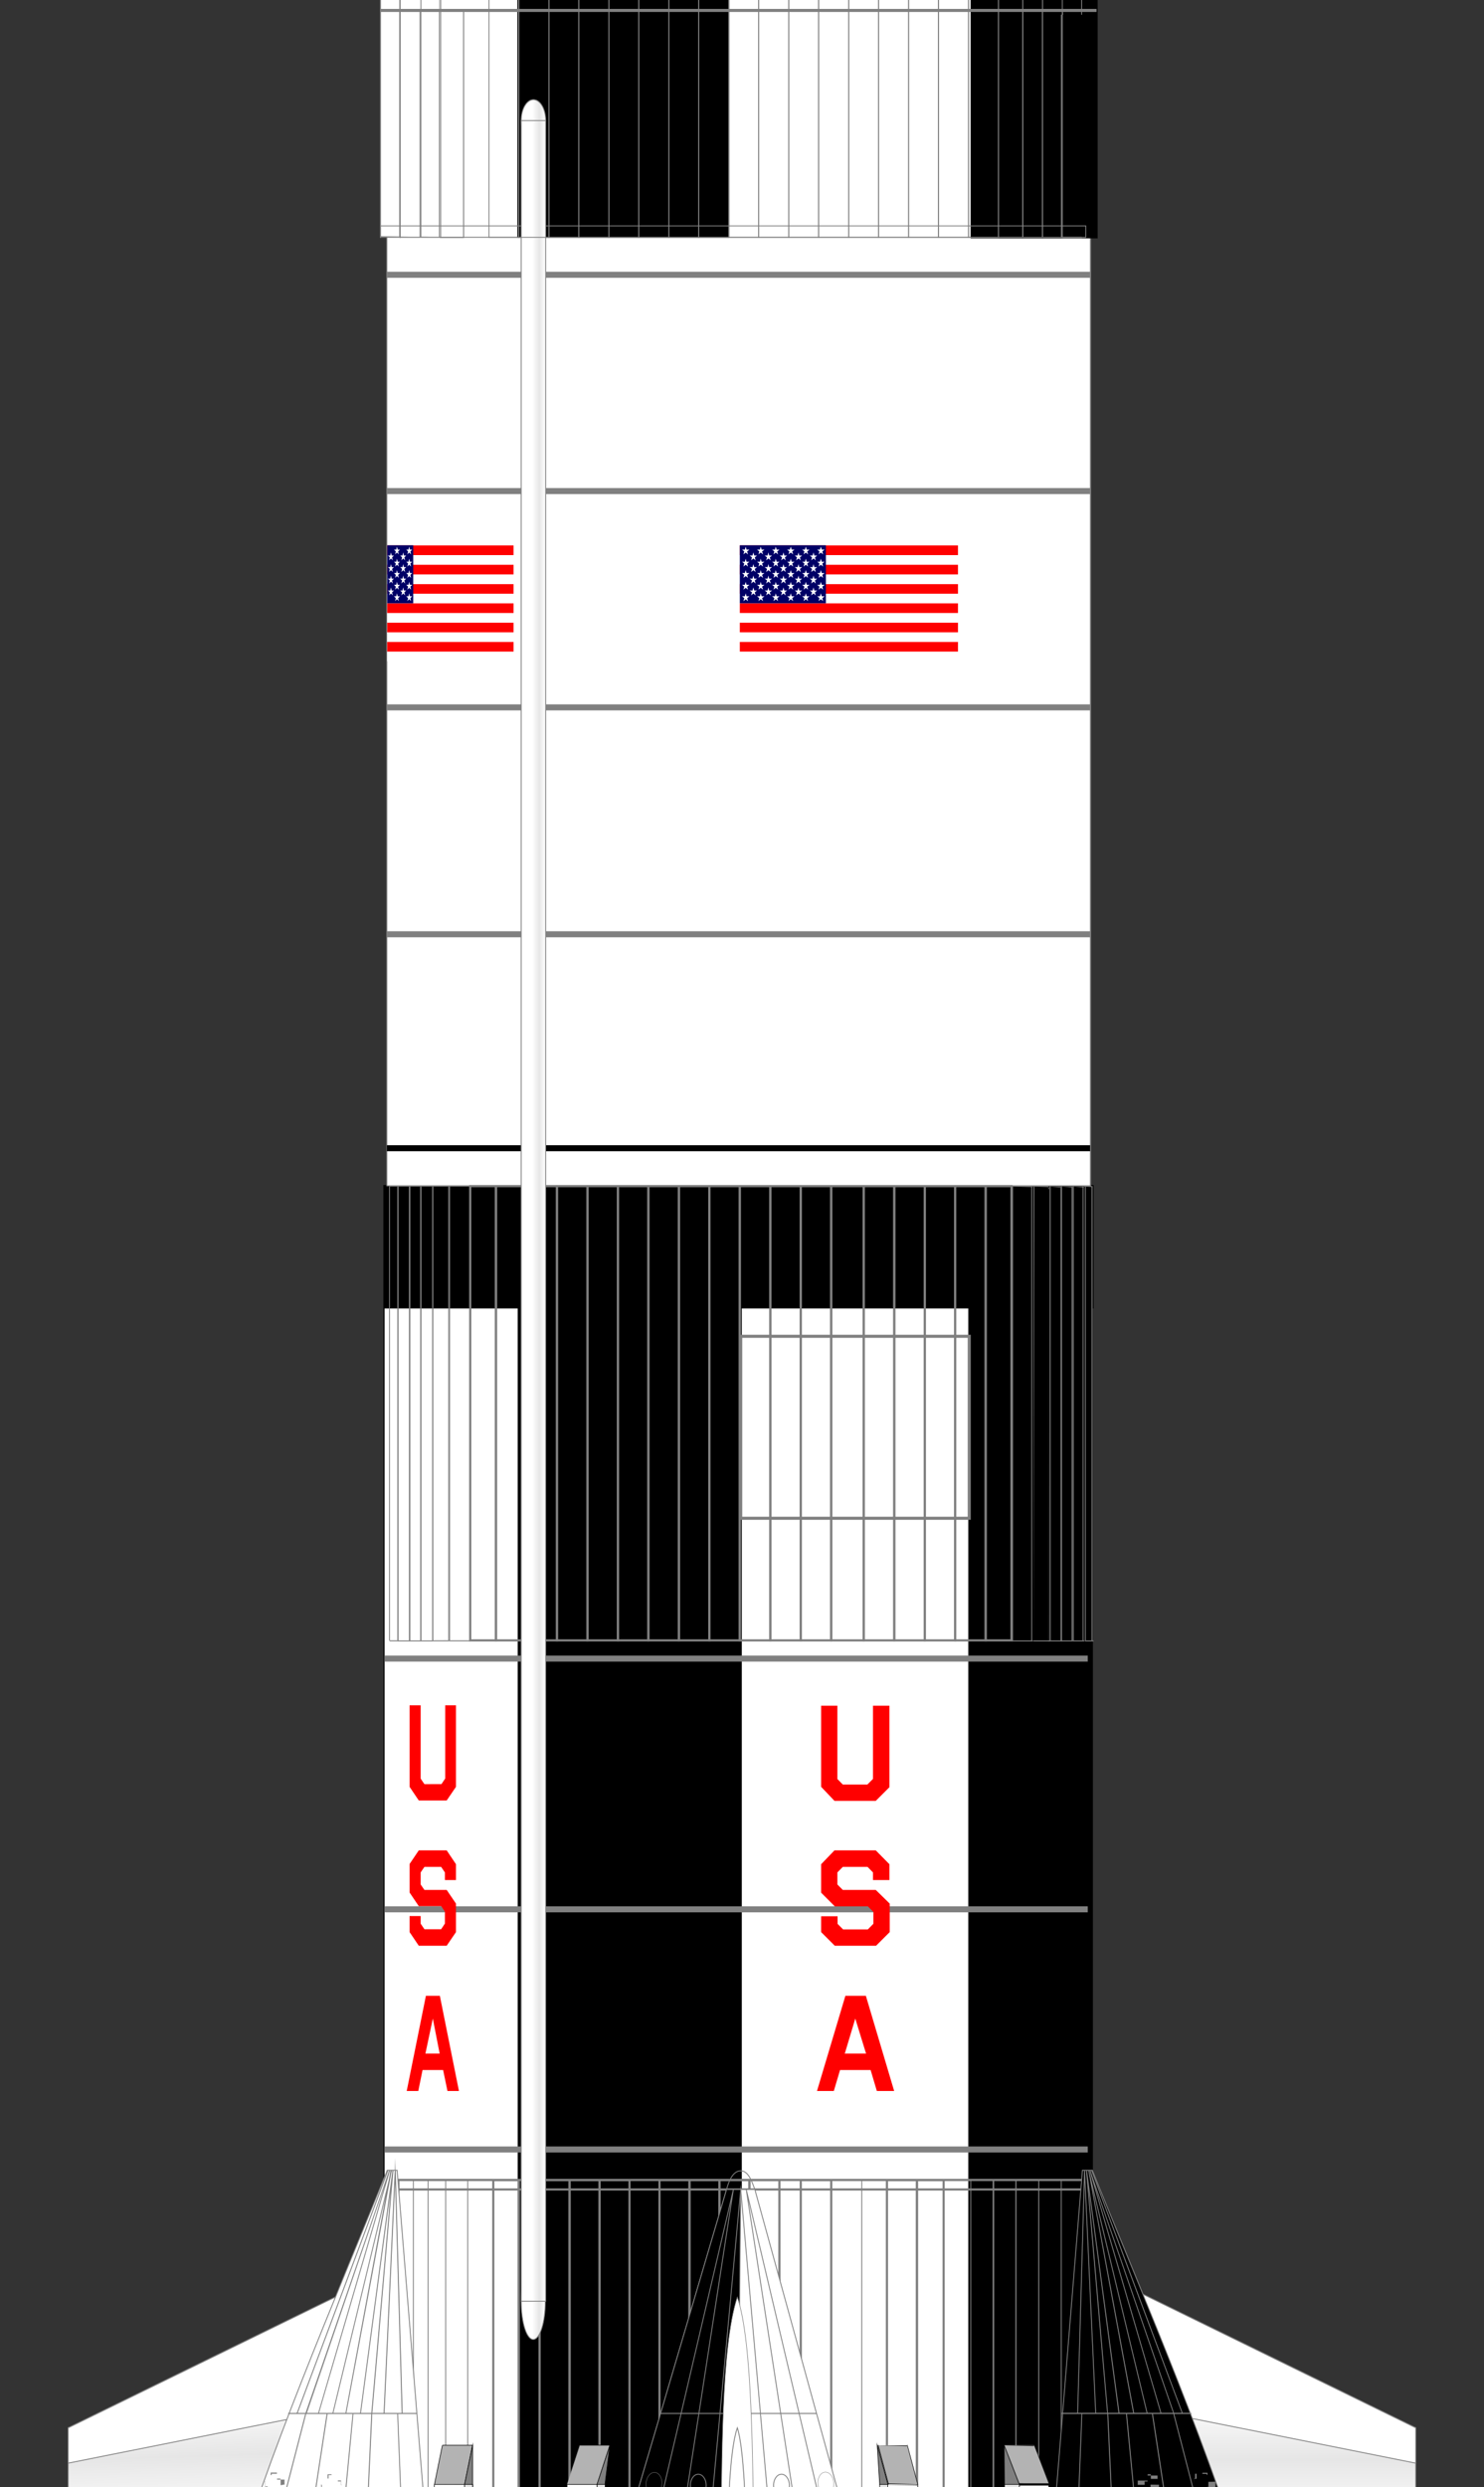 <svg id="svg2" xmlns="http://www.w3.org/2000/svg" xmlns:xlink="http://www.w3.org/1999/xlink" viewBox="0 0 150 251.34"><rect x="0" y="0" width="150" height="251.34" fill="#333333" stroke="none"/><defs><style>.cls-1,.cls-2{fill:#4d4d4d;}.cls-1,.cls-11,.cls-17,.cls-27,.cls-28,.cls-29,.cls-3{stroke:#000;}.cls-1,.cls-11,.cls-16,.cls-17,.cls-18,.cls-19,.cls-20,.cls-21,.cls-22,.cls-24,.cls-25,.cls-27,.cls-28,.cls-29,.cls-3,.cls-30,.cls-7,.cls-8,.cls-9{stroke-miterlimit:11.34;}.cls-1{stroke-width:0.02px;}.cls-1,.cls-2,.cls-21,.cls-26,.cls-27,.cls-30,.cls-4,.cls-5,.cls-6,.cls-7,.cls-8,.cls-9{fill-rule:evenodd;}.cls-12,.cls-16,.cls-17,.cls-19,.cls-20,.cls-23,.cls-24,.cls-28,.cls-3{fill:none;}.cls-19,.cls-3{stroke-width:0.22px;}.cls-4{fill:#630;}.cls-13,.cls-30,.cls-5,.cls-8{fill:#fff;}.cls-16,.cls-18,.cls-19,.cls-20,.cls-21,.cls-22,.cls-23,.cls-24,.cls-25,.cls-30,.cls-7,.cls-8,.cls-9{stroke:gray;}.cls-18,.cls-22,.cls-25,.cls-7,.cls-9{stroke-width:0.09px;}.cls-7{fill:url(#linear-gradient);}.cls-11,.cls-20,.cls-21,.cls-8{stroke-width:0.09px;}.cls-9{fill:url(#linear-gradient-2);}.cls-10,.cls-27{fill:gray;}.cls-14{fill:red;}.cls-15{fill:#006;}.cls-16,.cls-17{stroke-width:0.61px;}.cls-18{fill:url(#linear-gradient-3);}.cls-22{fill:url(#linear-gradient-4);}.cls-23{stroke-miterlimit:11.34;stroke-width:0.04px;}.cls-24{stroke-width:0.31px;}.cls-25{fill:url(#linear-gradient-5);}.cls-26{fill:#b3b3b3;}.cls-27,.cls-28,.cls-29,.cls-30{stroke-width:0.06px;}.cls-29{fill:#e6e6e6;}</style><linearGradient id="linear-gradient" x1="-104.5" y1="47.62" x2="-104.5" y2="38.99" gradientTransform="matrix(2.83, 0, 0, -2.83, 423.8, 371.82)" gradientUnits="userSpaceOnUse"><stop offset="0" stop-color="#fff"/><stop offset="0.21" stop-color="#fff"/><stop offset="0.47" stop-color="#e6e6e6"/><stop offset="0.75" stop-color="#fff"/><stop offset="1" stop-color="#fff"/></linearGradient><linearGradient id="linear-gradient-2" x1="-141.67" y1="47.6" x2="-141.42" y2="39.34" xlink:href="#linear-gradient"/><linearGradient id="linear-gradient-3" x1="-130.92" y1="126.87" x2="-130.05" y2="126.87" gradientTransform="matrix(2.83, 0, 0, -2.83, 423.8, 371.82)" gradientUnits="userSpaceOnUse"><stop offset="0" stop-color="#fff"/><stop offset="0.21" stop-color="#fff"/><stop offset="0.5" stop-color="#e6e6e6"/><stop offset="0.75" stop-color="#fff"/><stop offset="1" stop-color="#fff"/></linearGradient><linearGradient id="linear-gradient-4" x1="-130.92" y1="49.12" x2="-130.06" y2="49.12" xlink:href="#linear-gradient-3"/><linearGradient id="linear-gradient-5" x1="-130.92" y1="88" x2="-130.05" y2="88" xlink:href="#linear-gradient-3"/></defs><g id="g155"><path id="rect474" class="cls-1" d="M44.54,251.23h3.27c.13,0,.23,0,.23.1h0c0,.06-.1.11-.23.11H44.54c-.12,0-.22-.05-.22-.11h0C44.32,251.27,44.42,251.23,44.54,251.23Z"/><g id="g504"><polygon id="polygon506" class="cls-2" points="33.48 253.71 29.97 253.71 29.97 249.29 33.48 249.29 33.48 253.71"/><polygon id="polygon508" class="cls-3" points="33.48 253.71 29.97 253.71 29.97 249.29 33.48 249.29 33.48 253.71"/></g><g id="g516"><path id="path518" class="cls-4" d="M30.32,249.6h0a.17.17,0,0,1,.16.18v.41a.17.17,0,0,1-.16.18h0a.18.18,0,0,1-.16-.18v-.41A.18.18,0,0,1,30.32,249.6Zm0,.17h0a.06.06,0,0,1,.05.06v.36a.06.06,0,0,1-.05.06h0a.06.06,0,0,1-.05-.06v-.36S30.33,249.77,30.36,249.77Z"/><path id="path520" class="cls-3" d="M30.32,249.6h0a.17.17,0,0,1,.16.18v.41a.17.17,0,0,1-.16.18h0a.18.18,0,0,1-.16-.18v-.41A.18.18,0,0,1,30.32,249.6Zm0,.17h0a.06.06,0,0,1,.05.06v.36a.06.06,0,0,1-.05.06h0a.06.06,0,0,1-.05-.06v-.36S30.33,249.77,30.36,249.77Z"/></g><g id="g528"><polygon id="polygon530" class="cls-4" points="30.84 249.29 30.84 249.44 30.09 250.01 29.97 250.01 29.97 249.29 30.84 249.29"/><polygon id="polygon532" class="cls-3" points="30.84 249.29 30.84 249.44 30.09 250.01 29.97 250.01 29.97 249.29 30.84 249.29"/></g><g id="g540"><polygon id="polygon542" class="cls-4" points="30.99 249.29 30.99 249.44 31.74 250.01 31.86 250.01 31.86 249.29 30.99 249.29"/><polygon id="polygon544" class="cls-3" points="30.99 249.29 30.99 249.44 31.74 250.01 31.86 250.01 31.86 249.29 30.99 249.29"/></g><g id="g552"><polygon id="polygon554" class="cls-4" points="32.27 249.29 32.27 249.93 31.99 250.29 31.86 250.29 31.86 249.29 32.27 249.29"/><polygon id="polygon556" class="cls-3" points="32.27 249.29 32.27 249.93 31.99 250.29 31.86 250.29 31.86 249.29 32.27 249.29"/></g><g id="g564"><polygon id="polygon566" class="cls-4" points="32.74 249.29 33.48 249.29 33.48 250.27 33.3 250.27 33.08 249.87 32.74 249.79 32.74 249.29"/><polygon id="polygon568" class="cls-3" points="32.74 249.29 33.48 249.29 33.48 250.27 33.3 250.27 33.08 249.87 32.74 249.79 32.74 249.29"/></g><g id="g576"><path id="path578" class="cls-2" d="M33.43,250.39l1.51,1.35a.14.14,0,0,0,.22,0h0a.21.21,0,0,0,0-.26l-1.51-1.35a.14.14,0,0,0-.22,0h0A.21.21,0,0,0,33.43,250.39Z"/><path id="path580" class="cls-3" d="M33.43,250.39l1.51,1.35a.14.14,0,0,0,.22,0h0a.21.21,0,0,0,0-.26l-1.51-1.35a.14.14,0,0,0-.22,0h0A.21.21,0,0,0,33.43,250.39Z"/></g><g id="g588"><polygon id="polygon590" class="cls-4" points="32.74 249.29 32.27 249.29 32.27 250.01 32.74 250.01 32.74 249.29"/><polygon id="polygon592" class="cls-3" points="32.74 249.29 32.27 249.29 32.27 250.01 32.74 250.01 32.74 249.29"/></g><g id="g600"><path id="path602" class="cls-4" d="M30,251.58l.48-.11,1.28-1.13v-.17h-.3v.12h-.1l-.8.67c-.06,0-.16.07-.17,0v-.79H30v1.41Z"/><path id="path604" class="cls-3" d="M30,251.58l.48-.11,1.28-1.13v-.17h-.3v.12h-.1l-.8.67c-.06,0-.16.07-.17,0v-.79H30v1.41Z"/></g><g id="g612"><path id="path614" class="cls-4" d="M30.46,251.55l1.3-1.15a.09.09,0,0,0,0-.13h0a.07.07,0,0,0-.11,0l-1.3,1.15a.09.09,0,0,0,0,.13h0A.07.07,0,0,0,30.46,251.55Z"/><path id="path616" class="cls-3" d="M30.46,251.55l1.3-1.15a.09.09,0,0,0,0-.13h0a.07.07,0,0,0-.11,0l-1.3,1.15a.09.09,0,0,0,0,.13h0A.07.07,0,0,0,30.46,251.55Z"/></g><g id="g624"><path id="path626" class="cls-2" d="M34.87,251.29h.37v.08h.2l.08-.06v.27l-.28.2v.09h-.37Zm.37.22v.13l.1,0v-.07l-.1,0Z"/><path id="path628" class="cls-3" d="M34.87,251.29h.37v.08h.2l.08-.06v.27l-.28.2v.09h-.37Zm.37.22v.13l.1,0v-.07l-.1,0Z"/></g><g id="g636"><polygon id="polygon638" class="cls-4" points="30.45 249.8 31.37 249.8 31.41 249.86 31.85 249.86 31.85 250.22 30.45 250.22 30.45 249.8"/><polygon id="polygon640" class="cls-3" points="30.45 249.8 31.37 249.8 31.41 249.86 31.85 249.86 31.85 250.22 30.45 250.22 30.45 249.8"/></g><g id="g648"><polygon id="polygon650" class="cls-4" points="32.05 249.8 33.24 249.8 33.29 249.86 33.29 250.22 31.99 250.22 31.99 249.86 32.05 249.8"/><polygon id="polygon652" class="cls-3" points="32.05 249.8 33.24 249.8 33.29 249.86 33.29 250.22 31.99 250.22 31.99 249.86 32.05 249.8"/></g><g id="g768"><path id="path770" class="cls-2" d="M29.92,249.1h3.66a.14.14,0,0,1,.14.14h0a.13.13,0,0,1-.14.13H29.92a.13.13,0,0,1-.13-.13h0A.13.13,0,0,1,29.92,249.1Z"/><path id="path772" class="cls-3" d="M29.92,249.1h3.66a.14.14,0,0,1,.14.14h0a.13.13,0,0,1-.14.13H29.92a.13.13,0,0,1-.13-.13h0A.13.13,0,0,1,29.92,249.1Z"/></g><g id="g774"><path id="path778" class="cls-3" d="M30,251.5l.2.28h.34v-.2h-.25l-.15-.2Zm.05,0,.17.24h.24v-.06l-.19,0-.16-.2Z"/></g><g id="g798"><path id="path800" class="cls-4" d="M30,251.6l.26-.18a.12.12,0,0,0,0-.16h0a.1.1,0,0,0-.14,0l-.25.18a.13.13,0,0,0,0,.16h0A.09.09,0,0,0,30,251.6Z"/><path id="path802" class="cls-3" d="M30,251.6l.26-.18a.12.12,0,0,0,0-.16h0a.1.1,0,0,0-.14,0l-.25.18a.13.13,0,0,0,0,.16h0A.09.09,0,0,0,30,251.6Z"/></g><g id="g828"><path id="path830" class="cls-2" d="M33.43,252.69l1.51-1.36a.14.14,0,0,1,.22,0h0a.21.21,0,0,1,0,.26L33.62,253a.14.14,0,0,1-.22,0h0A.2.2,0,0,1,33.43,252.69Z"/><path id="path832" class="cls-3" d="M33.43,252.69l1.51-1.36a.14.14,0,0,1,.22,0h0a.21.21,0,0,1,0,.26L33.62,253a.14.14,0,0,1-.22,0h0A.2.2,0,0,1,33.43,252.69Z"/></g></g><g id="g1260"><path id="rect1650" class="cls-1" d="M80.74,251.23H84c.12,0,.23,0,.23.1h0c0,.06-.11.11-.23.11H80.74c-.13,0-.23-.05-.23-.11h0C80.51,251.27,80.61,251.23,80.74,251.23Z"/><g id="g1680"><polygon id="polygon1682" class="cls-2" points="69.68 253.71 66.17 253.71 66.17 249.29 69.68 249.29 69.68 253.71"/><polygon id="polygon1684" class="cls-3" points="69.68 253.71 66.17 253.71 66.17 249.29 69.68 249.29 69.68 253.71"/></g><g id="g1692"><path id="path1694" class="cls-4" d="M66.52,249.6h0a.17.17,0,0,1,.15.18v.41a.17.17,0,0,1-.15.18h0a.17.17,0,0,1-.16-.18v-.41A.17.17,0,0,1,66.52,249.6Zm0,.17h0a.06.06,0,0,1,.06.06v.36a.06.06,0,0,1-.06.06h0a.06.06,0,0,1,0-.06v-.36S66.52,249.77,66.55,249.77Z"/><path id="path1696" class="cls-3" d="M66.52,249.6h0a.17.17,0,0,1,.15.18v.41a.17.17,0,0,1-.15.18h0a.17.17,0,0,1-.16-.18v-.41A.17.17,0,0,1,66.52,249.6Zm0,.17h0a.06.06,0,0,1,.06.06v.36a.06.06,0,0,1-.06.06h0a.06.06,0,0,1,0-.06v-.36S66.52,249.77,66.55,249.77Z"/></g><g id="g1704"><polygon id="polygon1706" class="cls-4" points="67.03 249.29 67.03 249.44 66.28 250.01 66.17 250.01 66.17 249.29 67.03 249.29"/><polygon id="polygon1708" class="cls-3" points="67.03 249.29 67.03 249.44 66.28 250.01 66.17 250.01 66.17 249.29 67.03 249.29"/></g><g id="g1716"><polygon id="polygon1718" class="cls-4" points="67.19 249.29 67.19 249.44 67.94 250.01 68.05 250.01 68.05 249.29 67.19 249.29"/><polygon id="polygon1720" class="cls-3" points="67.19 249.29 67.19 249.44 67.94 250.01 68.05 250.01 68.05 249.29 67.19 249.29"/></g><g id="g1728"><polygon id="polygon1730" class="cls-4" points="68.47 249.29 68.47 249.93 68.19 250.29 68.05 250.29 68.05 249.29 68.47 249.29"/><polygon id="polygon1732" class="cls-3" points="68.47 249.29 68.47 249.93 68.19 250.29 68.05 250.29 68.05 249.29 68.47 249.29"/></g><g id="g1740"><polygon id="polygon1742" class="cls-4" points="68.93 249.29 69.68 249.29 69.68 250.27 69.5 250.27 69.28 249.87 68.93 249.79 68.93 249.29"/><polygon id="polygon1744" class="cls-3" points="68.93 249.29 69.68 249.29 69.68 250.27 69.5 250.27 69.28 249.87 68.93 249.79 68.93 249.29"/></g><g id="g1752"><path id="path1754" class="cls-2" d="M69.63,250.39l1.5,1.35a.14.14,0,0,0,.22,0h0a.2.2,0,0,0,0-.26l-1.5-1.35a.15.15,0,0,0-.23,0h0A.21.21,0,0,0,69.63,250.39Z"/><path id="path1756" class="cls-3" d="M69.63,250.39l1.5,1.35a.14.14,0,0,0,.22,0h0a.2.2,0,0,0,0-.26l-1.5-1.35a.15.15,0,0,0-.23,0h0A.21.21,0,0,0,69.63,250.39Z"/></g><g id="g1764"><polygon id="polygon1766" class="cls-4" points="68.93 249.29 68.47 249.29 68.47 250.01 68.93 250.01 68.93 249.29"/><polygon id="polygon1768" class="cls-3" points="68.93 249.29 68.47 249.29 68.47 250.01 68.93 250.01 68.93 249.29"/></g><g id="g1776"><path id="path1778" class="cls-4" d="M66.17,251.58l.47-.11,1.28-1.13v-.17h-.29v.12h-.11l-.79.67c-.07,0-.16.07-.17,0v-.79h-.39v1.41Z"/><path id="path1780" class="cls-3" d="M66.17,251.58l.47-.11,1.28-1.13v-.17h-.29v.12h-.11l-.79.67c-.07,0-.16.07-.17,0v-.79h-.39v1.41Z"/></g><g id="g1788"><path id="path1790" class="cls-4" d="M66.65,251.55,68,250.4a.1.1,0,0,0,0-.13h0a.07.07,0,0,0-.11,0l-1.3,1.15a.09.09,0,0,0,0,.13h0a.07.07,0,0,0,.11,0Z"/><path id="path1792" class="cls-3" d="M66.65,251.55,68,250.4a.1.1,0,0,0,0-.13h0a.07.07,0,0,0-.11,0l-1.3,1.15a.09.09,0,0,0,0,.13h0a.07.07,0,0,0,.11,0Z"/></g><g id="g1800"><path id="path1802" class="cls-2" d="M71.06,251.29h.38v.08h.19l.08-.06v.27l-.27.2v.09h-.38v-.59Zm.38.22v.13l.09,0v-.07l-.09,0Z"/><path id="path1804" class="cls-3" d="M71.06,251.29h.38v.08h.19l.08-.06v.27l-.27.2v.09h-.38v-.59Zm.38.22v.13l.09,0v-.07l-.09,0Z"/></g><g id="g1812"><polygon id="polygon1814" class="cls-4" points="66.64 249.8 67.56 249.8 67.6 249.86 68.04 249.86 68.04 250.22 66.64 250.22 66.64 249.8"/><polygon id="polygon1816" class="cls-3" points="66.64 249.8 67.56 249.8 67.6 249.86 68.04 249.86 68.04 250.22 66.64 250.22 66.64 249.8"/></g><g id="g1824"><polygon id="polygon1826" class="cls-4" points="68.24 249.8 69.43 249.8 69.49 249.86 69.49 250.22 68.18 250.22 68.18 249.86 68.24 249.8"/><polygon id="polygon1828" class="cls-3" points="68.24 249.8 69.43 249.8 69.49 249.86 69.49 250.22 68.18 250.22 68.18 249.86 68.24 249.8"/></g><g id="g1944"><path id="path1946" class="cls-2" d="M66.12,249.1h3.66a.13.13,0,0,1,.13.14h0a.13.13,0,0,1-.13.13H66.12a.13.13,0,0,1-.14-.13h0A.14.14,0,0,1,66.12,249.1Z"/><path id="path1948" class="cls-3" d="M66.12,249.1h3.66a.13.13,0,0,1,.13.14h0a.13.13,0,0,1-.13.13H66.12a.13.13,0,0,1-.14-.13h0A.14.14,0,0,1,66.12,249.1Z"/></g><g id="g1950"><path id="path1954" class="cls-3" d="M66.22,251.5l.2.28h.33v-.2H66.5l-.15-.2Zm0,0,.17.24h.25v-.06l-.2,0-.16-.2Z"/></g><g id="g1974"><path id="path1976" class="cls-4" d="M66.23,251.6l.25-.18a.12.12,0,0,0,0-.16h0a.1.1,0,0,0-.14,0l-.25.18a.13.13,0,0,0,0,.16h0A.1.1,0,0,0,66.23,251.6Z"/><path id="path1978" class="cls-3" d="M66.23,251.6l.25-.18a.12.12,0,0,0,0-.16h0a.1.1,0,0,0-.14,0l-.25.18a.13.13,0,0,0,0,.16h0A.1.1,0,0,0,66.23,251.6Z"/></g><g id="g2004"><path id="path2006" class="cls-2" d="M69.63,252.69l1.5-1.36a.14.14,0,0,1,.22,0h0a.2.2,0,0,1,0,.26L69.82,253a.15.15,0,0,1-.23,0h0A.2.2,0,0,1,69.63,252.69Z"/><path id="path2008" class="cls-3" d="M69.63,252.69l1.5-1.36a.14.14,0,0,1,.22,0h0a.2.2,0,0,1,0,.26L69.82,253a.15.15,0,0,1-.23,0h0A.2.2,0,0,1,69.63,252.69Z"/></g></g><g id="g2436"><path id="rect2826" class="cls-1" d="M100.48,251.23h3.27c.12,0,.22,0,.22.1h0c0,.06-.1.11-.22.11h-3.27c-.13,0-.23-.05-.23-.11h0C100.25,251.27,100.35,251.23,100.48,251.23Z"/><g id="g2856"><polygon id="polygon2858" class="cls-2" points="114.8 253.71 118.31 253.71 118.31 249.29 114.8 249.29 114.8 253.71"/><polygon id="polygon2860" class="cls-3" points="114.8 253.71 118.31 253.71 118.31 249.29 114.8 249.29 114.8 253.71"/></g><g id="g2868"><path id="path2870" class="cls-4" d="M118,249.6h0a.17.17,0,0,0-.15.18v.41a.17.17,0,0,0,.15.18h0a.17.17,0,0,0,.16-.18v-.41A.17.17,0,0,0,118,249.6Zm0,.17h0a.06.06,0,0,0-.06.06v.36a.06.06,0,0,0,.06.06h0a.06.06,0,0,0,0-.06v-.36S118,249.77,117.93,249.77Z"/><path id="path2872" class="cls-3" d="M118,249.6h0a.17.17,0,0,0-.15.18v.41a.17.17,0,0,0,.15.18h0a.17.17,0,0,0,.16-.18v-.41A.17.17,0,0,0,118,249.6Zm0,.17h0a.06.06,0,0,0-.06.06v.36a.06.06,0,0,0,.06.06h0a.06.06,0,0,0,0-.06v-.36S118,249.77,117.93,249.77Z"/></g><g id="g2880"><polygon id="polygon2882" class="cls-4" points="117.45 249.29 117.45 249.44 118.2 250.01 118.31 250.01 118.31 249.29 117.45 249.29"/><polygon id="polygon2884" class="cls-3" points="117.45 249.29 117.45 249.44 118.2 250.01 118.31 250.01 118.31 249.29 117.45 249.29"/></g><g id="g2892"><polygon id="polygon2894" class="cls-4" points="117.3 249.29 117.3 249.44 116.55 250.01 116.43 250.01 116.43 249.29 117.3 249.29"/><polygon id="polygon2896" class="cls-3" points="117.3 249.29 117.3 249.44 116.55 250.01 116.43 250.01 116.43 249.29 117.3 249.29"/></g><g id="g2904"><polygon id="polygon2906" class="cls-4" points="116.01 249.29 116.01 249.93 116.3 250.29 116.43 250.29 116.43 249.29 116.01 249.29"/><polygon id="polygon2908" class="cls-3" points="116.01 249.29 116.01 249.93 116.3 250.29 116.43 250.29 116.43 249.29 116.01 249.29"/></g><g id="g2916"><polygon id="polygon2918" class="cls-4" points="115.55 249.29 114.8 249.29 114.8 250.27 114.98 250.27 115.21 249.87 115.55 249.79 115.55 249.29"/><polygon id="polygon2920" class="cls-3" points="115.55 249.29 114.8 249.29 114.8 250.27 114.98 250.27 115.21 249.87 115.55 249.79 115.55 249.29"/></g><g id="g2928"><path id="path2930" class="cls-2" d="M114.86,250.39l-1.51,1.35a.14.14,0,0,1-.22,0h0a.21.21,0,0,1,0-.26l1.51-1.35a.14.14,0,0,1,.22,0h0a.21.21,0,0,1,0,.26Z"/><path id="path2932" class="cls-3" d="M114.86,250.39l-1.51,1.35a.14.14,0,0,1-.22,0h0a.21.21,0,0,1,0-.26l1.51-1.35a.14.14,0,0,1,.22,0h0a.21.21,0,0,1,0,.26Z"/></g><g id="g2940"><polygon id="polygon2942" class="cls-4" points="115.55 249.29 116.01 249.29 116.01 250.01 115.55 250.01 115.55 249.29"/><polygon id="polygon2944" class="cls-3" points="115.55 249.29 116.01 249.29 116.01 250.01 115.55 250.01 115.55 249.29"/></g><g id="g2952"><path id="path2954" class="cls-4" d="M118.31,251.58l-.47-.11-1.28-1.13v-.17h.29v.12H117l.8.67c.06,0,.16.07.17,0v-.79h.38Z"/><path id="path2956" class="cls-3" d="M118.31,251.58l-.47-.11-1.28-1.13v-.17h.29v.12H117l.8.67c.06,0,.16.07.17,0v-.79h.38Z"/></g><g id="g2964"><path id="path2966" class="cls-4" d="M117.83,251.55l-1.3-1.15a.09.09,0,0,1,0-.13h0a.07.07,0,0,1,.11,0l1.3,1.15a.09.09,0,0,1,0,.13h0A.07.07,0,0,1,117.83,251.55Z"/><path id="path2968" class="cls-3" d="M117.83,251.55l-1.3-1.15a.09.09,0,0,1,0-.13h0a.07.07,0,0,1,.11,0l1.3,1.15a.09.09,0,0,1,0,.13h0A.07.07,0,0,1,117.83,251.55Z"/></g><g id="g2976"><path id="path2978" class="cls-2" d="M113.42,251.29h-.37v.08h-.2l-.08-.06v.27l.28.2v.09h.37v-.59Zm-.37.22v.13l-.1,0v-.07l.1,0Z"/><path id="path2980" class="cls-3" d="M113.42,251.29h-.37v.08h-.2l-.08-.06v.27l.28.2v.09h.37v-.59Zm-.37.22v.13l-.1,0v-.07l.1,0Z"/></g><g id="g2988"><polygon id="polygon2990" class="cls-4" points="117.84 249.8 116.92 249.8 116.88 249.86 116.44 249.86 116.44 250.22 117.84 250.22 117.84 249.8"/><polygon id="polygon2992" class="cls-3" points="117.84 249.8 116.92 249.8 116.88 249.86 116.44 249.86 116.44 250.22 117.84 250.22 117.84 249.8"/></g><g id="g3000"><polygon id="polygon3002" class="cls-4" points="116.24 249.8 115.05 249.8 114.99 249.86 114.99 250.22 116.3 250.22 116.3 249.86 116.24 249.8"/><polygon id="polygon3004" class="cls-3" points="116.24 249.8 115.05 249.8 114.99 249.86 114.99 250.22 116.3 250.22 116.3 249.86 116.24 249.8"/></g><g id="g3120"><path id="path3122" class="cls-2" d="M118.36,249.1H114.7a.13.13,0,0,0-.13.14h0a.13.13,0,0,0,.13.13h3.66a.13.13,0,0,0,.14-.13h0A.14.14,0,0,0,118.36,249.1Z"/><path id="path3124" class="cls-3" d="M118.36,249.1H114.7a.13.13,0,0,0-.13.14h0a.13.13,0,0,0,.13.13h3.66a.13.13,0,0,0,.14-.13h0A.14.14,0,0,0,118.36,249.1Z"/></g><g id="g3126"><path id="path3130" class="cls-3" d="M118.26,251.5l-.2.28h-.33v-.2H118l.15-.2Zm0,0-.17.24h-.25v-.06l.2,0,.16-.2.06.05Z"/></g><g id="g3150"><path id="path3152" class="cls-4" d="M118.25,251.6l-.25-.18a.12.12,0,0,1,0-.16h0a.1.1,0,0,1,.14,0l.25.18a.13.13,0,0,1,0,.16h0A.1.1,0,0,1,118.25,251.6Z"/><path id="path3154" class="cls-3" d="M118.25,251.6l-.25-.18a.12.12,0,0,1,0-.16h0a.1.1,0,0,1,.14,0l.25.18a.13.13,0,0,1,0,.16h0A.1.1,0,0,1,118.25,251.6Z"/></g><g id="g3180"><path id="path3182" class="cls-2" d="M114.86,252.69l-1.51-1.36a.14.14,0,0,0-.22,0h0a.21.21,0,0,0,0,.26l1.51,1.36a.14.14,0,0,0,.22,0h0a.2.2,0,0,0,0-.25Z"/><path id="path3184" class="cls-3" d="M114.86,252.69l-1.51-1.36a.14.14,0,0,0-.22,0h0a.21.21,0,0,0,0,.26l1.51,1.36a.14.14,0,0,0,.22,0h0a.2.2,0,0,0,0-.25Z"/></g></g><g id="g3612"><polygon id="polygon3614" class="cls-5" points="38.86 119.87 110.43 119.87 110.43 251.85 38.86 251.85 38.86 119.87"/><path id="path3616" d="M110.43,119.92H38.86v-.1h71.57l0,.05Zm0-.1h0v.05Zm-.05,132v-132h.09v132l0,.05-.05-.05Zm.09,0v.05h0Zm-71.61,0h71.57v.09H38.86l0-.05,0,0Zm0,.09h0v-.05Zm0-132v132h-.1v-132l0-.05,0,.05Zm-.1,0v-.05h0Z"/></g><g id="g3618"><polygon id="polygon3620" class="cls-6" points="38.86 132.13 110.43 132.13 110.43 119.87 38.86 119.87 38.86 132.13"/><polygon id="polygon3622" class="cls-3" points="38.86 132.13 110.43 132.13 110.43 119.87 38.86 119.87 38.86 132.13"/></g><g id="g3624"><polygon id="polygon3626" class="cls-6" points="52.44 251.85 74.87 251.85 74.87 128.55 52.44 128.55 52.44 251.85"/><polygon id="polygon3628" class="cls-3" points="52.44 251.85 74.87 251.85 74.87 128.55 52.44 128.55 52.44 251.85"/></g><g id="g3630"><polygon id="polygon3632" class="cls-6" points="97.89 251.85 110.44 251.85 110.44 128.55 97.89 128.55 97.89 251.85"/><path id="path3634" d="M110.44,251.9H97.89v-.09h12.55l0,.05,0,0Zm0,0v0h0Zm0-123.31V251.86h-.1V128.55l0,0,0,0Zm0,0h0v0Zm-12.55,0h12.55v.09H97.89l0,0,0,0Zm0,0v0h0Zm0,123.31V128.55h.09V251.86l0,0,0,0Zm0,0h0v0Z"/></g><g id="g3636"><polygon id="polygon3638" class="cls-7" points="143.1 256.85 121.36 256.85 112.07 230.17 143.1 245.36 143.1 256.85"/><polygon id="polygon3640" class="cls-8" points="143.1 248.93 116.77 243.67 112.07 230.17 143.1 245.36 143.1 248.93"/></g><polygon id="polygon3642" class="cls-9" points="6.89 256.85 28.64 256.85 37.93 230.17 6.89 245.36 6.89 256.85"/><polygon id="polygon3644" class="cls-8" points="6.89 248.93 33.23 243.67 37.93 230.17 6.89 245.36 6.89 248.93"/><g id="g3646"><polygon id="polygon3648" class="cls-5" points="39.1 23.98 110.19 23.98 110.19 119.87 39.1 119.87 39.1 23.98"/><path id="path3650" class="cls-10" d="M110.19,24H39.1v-.1h71.09l0,.05,0,.05Zm0-.1h0V24Zm0,95.94V24h.1v95.89l0,0,0,0Zm.1,0v0h0Zm-71.14-.05h71.09v.1H39.1l-.05,0,.05-.05Zm0,.1h-.05v0Zm0-95.94v95.89h-.1V24l.05-.05,0,.05Zm-.1,0v-.05h.05Z"/></g><g id="g3652"><polygon id="polygon3654" class="cls-5" points="38.45 -63.46 110.84 -63.46 110.84 23.98 38.45 23.98 38.45 -63.46"/><path id="path3656" class="cls-10" d="M110.84-63.41H38.45v-.1h72.39l0,0Zm0-.1h0v0Zm0,87.49V-63.46h.1V24l0,.05,0-.05Zm.1,0V24h0Zm-72.44-.05h72.39V24H38.45L38.4,24Zm0,.1H38.4V24Zm0-87.49V24h-.1V-63.46l.05,0,0,0Zm-.1,0v0h.05Z"/></g><rect id="rect3690" class="cls-11" x="52.34" y="-54.07" width="21.32" height="78.05"/><g id="g3692"><polygon id="polygon3694" class="cls-6" points="98.22 23.98 110.84 23.98 110.84 -47.09 98.22 -47.09 98.22 23.98"/><polygon id="polygon3696" class="cls-3" points="98.22 23.98 110.84 23.98 110.84 -47.09 98.22 -47.09 98.22 23.98"/></g><g id="g3706"><rect id="rect3708" class="cls-12" x="74.78" y="55.11" width="22.05" height="11.71"/><rect id="rect3710" class="cls-13" x="74.78" y="65.85" width="22.05" height="0.98"/><rect id="rect3712" class="cls-14" x="74.78" y="64.87" width="22.05" height="0.98"/><rect id="rect3714" class="cls-13" x="74.78" y="63.89" width="22.05" height="0.98"/><rect id="rect3716" class="cls-14" x="74.78" y="62.92" width="22.05" height="0.98"/><rect id="rect3718" class="cls-13" x="74.78" y="61.94" width="22.05" height="0.98"/><rect id="rect3720" class="cls-14" x="74.78" y="60.97" width="22.05" height="0.98"/><rect id="rect3722" class="cls-13" x="74.78" y="59.99" width="22.05" height="0.98"/><rect id="rect3724" class="cls-14" x="74.78" y="59.02" width="22.05" height="0.98"/><rect id="rect3726" class="cls-13" x="74.78" y="58.04" width="22.05" height="0.98"/><rect id="rect3728" class="cls-14" x="74.78" y="57.07" width="22.05" height="0.98"/><rect id="rect3730" class="cls-13" x="74.78" y="56.09" width="22.05" height="0.98"/><rect id="rect3732" class="cls-14" x="74.78" y="55.12" width="22.05" height="0.98"/><rect id="rect3734" class="cls-15" x="74.78" y="55.11" width="8.7" height="5.86"/><g id="g3736"><polygon id="polygon3738" class="cls-5" points="76.38 60.17 76.15 59.98 75.92 60.17 76.01 59.86 75.77 59.68 76.06 59.68 76.15 59.37 76.24 59.68 76.52 59.68 76.29 59.86 76.38 60.17"/><polygon id="polygon3740" class="cls-5" points="77.9 60.17 77.67 59.98 77.44 60.17 77.53 59.86 77.29 59.68 77.58 59.68 77.67 59.37 77.75 59.68 78.04 59.68 77.81 59.86 77.9 60.17"/><polygon id="polygon3742" class="cls-5" points="79.42 60.17 79.19 59.98 78.95 60.17 79.05 59.86 78.81 59.68 79.1 59.68 79.19 59.37 79.28 59.68 79.56 59.68 79.33 59.86 79.42 60.17"/><polygon id="polygon3744" class="cls-5" points="80.94 60.17 80.71 59.98 80.47 60.17 80.56 59.86 80.33 59.68 80.62 59.68 80.71 59.37 80.79 59.68 81.08 59.68 80.85 59.86 80.94 60.17"/><polygon id="polygon3746" class="cls-5" points="82.46 60.17 82.23 59.98 81.99 60.17 82.08 59.86 81.85 59.68 82.14 59.68 82.23 59.37 82.31 59.68 82.6 59.68 82.37 59.86 82.46 60.17"/></g><g id="g3748"><polygon id="polygon3750" class="cls-5" points="76.38 58.97 76.15 58.78 75.92 58.97 76.01 58.66 75.77 58.48 76.06 58.48 76.15 58.17 76.24 58.48 76.52 58.48 76.29 58.66 76.38 58.97"/><polygon id="polygon3752" class="cls-5" points="77.9 58.97 77.67 58.78 77.44 58.97 77.53 58.66 77.29 58.48 77.58 58.48 77.67 58.17 77.75 58.48 78.04 58.48 77.81 58.66 77.9 58.97"/><polygon id="polygon3754" class="cls-5" points="79.42 58.97 79.19 58.78 78.95 58.97 79.05 58.66 78.81 58.48 79.1 58.48 79.19 58.17 79.28 58.48 79.56 58.48 79.33 58.66 79.42 58.97"/><polygon id="polygon3756" class="cls-5" points="80.94 58.97 80.71 58.78 80.47 58.97 80.56 58.66 80.33 58.48 80.62 58.48 80.71 58.17 80.79 58.48 81.08 58.48 80.85 58.66 80.94 58.97"/><polygon id="polygon3758" class="cls-5" points="82.46 58.97 82.23 58.78 81.99 58.97 82.08 58.66 81.85 58.48 82.14 58.48 82.23 58.17 82.31 58.48 82.6 58.48 82.37 58.66 82.46 58.97"/></g><g id="g3760"><polygon id="polygon3762" class="cls-5" points="76.38 57.81 76.15 57.62 75.92 57.81 76.01 57.5 75.77 57.31 76.06 57.32 76.15 57.01 76.24 57.32 76.52 57.31 76.29 57.5 76.38 57.81"/><polygon id="polygon3764" class="cls-5" points="77.9 57.81 77.67 57.62 77.44 57.81 77.53 57.5 77.29 57.31 77.58 57.32 77.67 57.01 77.75 57.32 78.04 57.31 77.81 57.5 77.9 57.81"/><polygon id="polygon3766" class="cls-5" points="79.42 57.81 79.19 57.62 78.95 57.81 79.05 57.5 78.81 57.31 79.1 57.32 79.19 57.01 79.28 57.32 79.56 57.31 79.33 57.5 79.42 57.81"/><polygon id="polygon3768" class="cls-5" points="80.94 57.81 80.71 57.62 80.47 57.81 80.56 57.5 80.33 57.31 80.62 57.32 80.71 57.01 80.79 57.32 81.08 57.31 80.85 57.5 80.94 57.81"/><polygon id="polygon3770" class="cls-5" points="82.46 57.81 82.23 57.62 81.99 57.81 82.08 57.5 81.85 57.31 82.14 57.32 82.23 57.01 82.31 57.32 82.6 57.31 82.37 57.5 82.46 57.81"/></g><g id="g3772"><polygon id="polygon3774" class="cls-5" points="76.38 56.63 76.15 56.44 75.92 56.63 76.01 56.33 75.77 56.14 76.06 56.14 76.15 55.83 76.24 56.14 76.52 56.14 76.29 56.33 76.38 56.63"/><polygon id="polygon3776" class="cls-5" points="77.9 56.63 77.67 56.44 77.44 56.63 77.53 56.33 77.29 56.14 77.58 56.14 77.67 55.83 77.75 56.14 78.04 56.14 77.81 56.33 77.9 56.63"/><polygon id="polygon3778" class="cls-5" points="79.42 56.63 79.19 56.44 78.95 56.63 79.05 56.33 78.81 56.14 79.1 56.14 79.19 55.83 79.28 56.14 79.56 56.14 79.33 56.33 79.42 56.63"/><polygon id="polygon3780" class="cls-5" points="80.94 56.63 80.71 56.44 80.47 56.63 80.56 56.33 80.33 56.14 80.62 56.14 80.71 55.83 80.79 56.14 81.08 56.14 80.85 56.33 80.94 56.63"/><polygon id="polygon3782" class="cls-5" points="82.46 56.63 82.23 56.44 81.99 56.63 82.08 56.33 81.85 56.14 82.14 56.14 82.23 55.83 82.31 56.14 82.6 56.14 82.37 56.33 82.46 56.63"/></g><g id="g3784"><polygon id="polygon3786" class="cls-5" points="75.61 60.76 75.37 60.57 75.14 60.76 75.23 60.45 75 60.26 75.29 60.26 75.37 59.96 75.46 60.26 75.75 60.26 75.52 60.45 75.61 60.76"/><polygon id="polygon3788" class="cls-5" points="77.13 60.75 76.89 60.56 76.66 60.75 76.75 60.45 76.52 60.26 76.81 60.26 76.89 59.96 76.98 60.26 77.27 60.26 77.03 60.45 77.13 60.75"/><polygon id="polygon3790" class="cls-5" points="78.64 60.75 78.41 60.56 78.18 60.75 78.27 60.45 78.04 60.26 78.33 60.26 78.41 59.96 78.5 60.26 78.79 60.26 78.56 60.45 78.64 60.75"/><polygon id="polygon3792" class="cls-5" points="80.17 60.75 79.93 60.56 79.7 60.75 79.79 60.45 79.56 60.26 79.84 60.26 79.93 59.96 80.02 60.26 80.31 60.26 80.07 60.45 80.17 60.75"/><polygon id="polygon3794" class="cls-5" points="81.68 60.75 81.45 60.56 81.22 60.75 81.31 60.45 81.08 60.26 81.36 60.26 81.45 59.96 81.54 60.26 81.83 60.26 81.59 60.45 81.68 60.75"/><polygon id="polygon3796" class="cls-5" points="83.2 60.75 82.97 60.56 82.74 60.75 82.83 60.45 82.6 60.26 82.88 60.26 82.97 59.96 83.06 60.26 83.35 60.26 83.12 60.45 83.2 60.75"/></g><g id="g3798"><polygon id="polygon3800" class="cls-5" points="75.61 59.59 75.37 59.41 75.14 59.59 75.23 59.29 75 59.1 75.29 59.1 75.37 58.8 75.46 59.1 75.75 59.1 75.52 59.29 75.61 59.59"/><polygon id="polygon3802" class="cls-5" points="77.13 59.59 76.89 59.41 76.66 59.59 76.75 59.29 76.52 59.1 76.81 59.1 76.89 58.8 76.98 59.1 77.27 59.1 77.03 59.29 77.13 59.59"/><polygon id="polygon3804" class="cls-5" points="78.64 59.59 78.41 59.41 78.18 59.59 78.27 59.29 78.04 59.1 78.33 59.1 78.41 58.8 78.5 59.1 78.79 59.1 78.56 59.29 78.64 59.59"/><polygon id="polygon3806" class="cls-5" points="80.17 59.59 79.93 59.41 79.7 59.59 79.79 59.29 79.56 59.1 79.84 59.1 79.93 58.8 80.02 59.1 80.31 59.1 80.07 59.29 80.17 59.59"/><polygon id="polygon3808" class="cls-5" points="81.68 59.59 81.45 59.41 81.22 59.59 81.31 59.29 81.08 59.1 81.36 59.1 81.45 58.8 81.54 59.1 81.83 59.1 81.59 59.29 81.68 59.59"/><polygon id="polygon3810" class="cls-5" points="83.2 59.59 82.97 59.41 82.74 59.59 82.83 59.29 82.6 59.1 82.88 59.1 82.97 58.8 83.06 59.1 83.35 59.1 83.12 59.29 83.2 59.59"/></g><g id="g3812"><polygon id="polygon3814" class="cls-5" points="75.61 58.4 75.37 58.22 75.14 58.4 75.23 58.1 75 57.91 75.29 57.91 75.37 57.61 75.46 57.91 75.75 57.91 75.52 58.1 75.61 58.4"/><polygon id="polygon3816" class="cls-5" points="77.13 58.4 76.89 58.22 76.66 58.4 76.75 58.1 76.52 57.91 76.81 57.91 76.89 57.61 76.98 57.91 77.27 57.91 77.03 58.1 77.13 58.4"/><polygon id="polygon3818" class="cls-5" points="78.64 58.4 78.41 58.22 78.18 58.4 78.27 58.1 78.04 57.91 78.33 57.91 78.41 57.61 78.5 57.91 78.79 57.91 78.56 58.1 78.64 58.4"/><polygon id="polygon3820" class="cls-5" points="80.17 58.4 79.93 58.22 79.7 58.4 79.79 58.1 79.56 57.91 79.84 57.91 79.93 57.61 80.02 57.91 80.31 57.91 80.07 58.1 80.17 58.4"/><polygon id="polygon3822" class="cls-5" points="81.68 58.4 81.45 58.22 81.22 58.4 81.31 58.1 81.08 57.91 81.36 57.91 81.45 57.61 81.54 57.91 81.83 57.91 81.59 58.1 81.68 58.4"/><polygon id="polygon3824" class="cls-5" points="83.2 58.4 82.97 58.22 82.74 58.4 82.83 58.1 82.6 57.91 82.88 57.91 82.97 57.61 83.06 57.91 83.35 57.91 83.12 58.1 83.2 58.4"/></g><g id="g3826"><polygon id="polygon3828" class="cls-5" points="75.61 57.26 75.37 57.07 75.14 57.26 75.23 56.95 75 56.77 75.29 56.77 75.37 56.46 75.46 56.77 75.75 56.77 75.52 56.95 75.61 57.26"/><polygon id="polygon3830" class="cls-5" points="77.13 57.26 76.89 57.07 76.66 57.26 76.75 56.95 76.52 56.77 76.81 56.77 76.89 56.46 76.98 56.77 77.27 56.77 77.03 56.95 77.13 57.26"/><polygon id="polygon3832" class="cls-5" points="78.64 57.26 78.41 57.07 78.18 57.26 78.27 56.95 78.04 56.77 78.33 56.77 78.41 56.46 78.5 56.77 78.79 56.77 78.56 56.95 78.64 57.26"/><polygon id="polygon3834" class="cls-5" points="80.17 57.26 79.93 57.07 79.7 57.26 79.79 56.95 79.56 56.77 79.84 56.77 79.93 56.46 80.02 56.77 80.31 56.77 80.07 56.95 80.17 57.26"/><polygon id="polygon3836" class="cls-5" points="81.68 57.26 81.45 57.07 81.22 57.26 81.31 56.95 81.08 56.77 81.36 56.77 81.45 56.46 81.54 56.77 81.83 56.77 81.59 56.95 81.68 57.26"/><polygon id="polygon3838" class="cls-5" points="83.2 57.26 82.97 57.07 82.74 57.26 82.83 56.95 82.6 56.77 82.88 56.77 82.97 56.46 83.06 56.77 83.35 56.77 83.12 56.95 83.2 57.26"/></g><g id="g3840"><polygon id="polygon3842" class="cls-5" points="75.61 56.03 75.37 55.84 75.14 56.03 75.23 55.73 75 55.54 75.29 55.54 75.37 55.24 75.46 55.54 75.75 55.54 75.52 55.73 75.61 56.03"/><polygon id="polygon3844" class="cls-5" points="77.13 56.03 76.89 55.84 76.66 56.03 76.75 55.73 76.52 55.54 76.81 55.54 76.89 55.24 76.98 55.54 77.27 55.54 77.03 55.73 77.13 56.03"/><polygon id="polygon3846" class="cls-5" points="78.64 56.03 78.41 55.84 78.18 56.03 78.27 55.73 78.04 55.54 78.33 55.54 78.41 55.24 78.5 55.54 78.79 55.54 78.56 55.73 78.64 56.03"/><polygon id="polygon3848" class="cls-5" points="80.17 56.03 79.93 55.84 79.7 56.03 79.79 55.73 79.56 55.54 79.84 55.54 79.93 55.24 80.02 55.54 80.31 55.54 80.07 55.73 80.17 56.03"/><polygon id="polygon3850" class="cls-5" points="81.68 56.03 81.45 55.84 81.22 56.03 81.31 55.73 81.08 55.54 81.36 55.54 81.45 55.24 81.54 55.54 81.83 55.54 81.59 55.73 81.68 56.03"/><polygon id="polygon3852" class="cls-5" points="83.2 56.03 82.97 55.84 82.74 56.03 82.83 55.73 82.6 55.54 82.88 55.54 82.97 55.24 83.06 55.54 83.35 55.54 83.12 55.73 83.2 56.03"/></g></g><g id="g3854"><rect id="rect3856" class="cls-13" x="39.14" y="65.85" width="12.77" height="0.98"/><rect id="rect3858" class="cls-14" x="39.14" y="64.87" width="12.77" height="0.98"/><rect id="rect3860" class="cls-13" x="39.14" y="63.89" width="12.77" height="0.98"/><rect id="rect3862" class="cls-14" x="39.14" y="62.92" width="12.77" height="0.98"/><rect id="rect3864" class="cls-13" x="39.14" y="61.94" width="12.77" height="0.98"/><rect id="rect3866" class="cls-14" x="39.14" y="60.97" width="12.77" height="0.98"/><rect id="rect3868" class="cls-13" x="39.14" y="59.99" width="12.77" height="0.98"/><rect id="rect3870" class="cls-14" x="39.14" y="59.02" width="12.77" height="0.98"/><rect id="rect3872" class="cls-13" x="39.14" y="58.04" width="12.77" height="0.98"/><rect id="rect3874" class="cls-14" x="39.14" y="57.07" width="12.77" height="0.98"/><rect id="rect3876" class="cls-13" x="39.14" y="56.09" width="12.77" height="0.98"/><rect id="rect3878" class="cls-14" x="39.14" y="55.12" width="12.77" height="0.98"/><rect id="rect3880" class="cls-15" x="39.14" y="55.11" width="2.63" height="5.86"/><g id="g3882"><polygon id="polygon3884" class="cls-5" points="39.7 60.17 39.52 59.98 39.33 60.17 39.4 59.86 39.21 59.68 39.44 59.68 39.52 59.37 39.59 59.68 39.82 59.68 39.63 59.86 39.7 60.17"/><polygon id="polygon3886" class="cls-5" points="40.95 60.17 40.76 59.98 40.57 60.17 40.64 59.86 40.45 59.68 40.68 59.68 40.76 59.37 40.83 59.68 41.06 59.68 40.87 59.86 40.95 60.17"/><polygon id="polygon3888" class="cls-5" points="39.7 58.97 39.52 58.78 39.33 58.97 39.4 58.66 39.21 58.48 39.44 58.48 39.52 58.17 39.59 58.48 39.82 58.48 39.63 58.66 39.7 58.97"/><polygon id="polygon3890" class="cls-5" points="40.95 58.97 40.76 58.78 40.57 58.97 40.64 58.66 40.45 58.48 40.68 58.48 40.76 58.17 40.83 58.48 41.06 58.48 40.87 58.66 40.95 58.97"/><polygon id="polygon3892" class="cls-5" points="39.7 57.81 39.52 57.62 39.33 57.81 39.4 57.5 39.21 57.31 39.44 57.32 39.52 57.01 39.59 57.32 39.82 57.31 39.63 57.5 39.7 57.81"/><polygon id="polygon3894" class="cls-5" points="40.95 57.81 40.76 57.62 40.57 57.81 40.64 57.5 40.45 57.31 40.68 57.32 40.76 57.01 40.83 57.32 41.06 57.31 40.87 57.5 40.95 57.81"/><polygon id="polygon3896" class="cls-5" points="39.7 56.63 39.52 56.44 39.33 56.63 39.4 56.33 39.21 56.14 39.44 56.14 39.52 55.83 39.59 56.14 39.82 56.14 39.63 56.33 39.7 56.63"/><polygon id="polygon3898" class="cls-5" points="40.95 56.63 40.76 56.44 40.57 56.63 40.64 56.33 40.45 56.14 40.68 56.14 40.76 55.83 40.83 56.14 41.06 56.14 40.87 56.33 40.95 56.63"/><polygon id="polygon3900" class="cls-5" points="40.31 60.75 40.12 60.56 39.94 60.75 40.01 60.45 39.82 60.26 40.05 60.26 40.12 59.96 40.2 60.26 40.43 60.26 40.24 60.45 40.31 60.75"/><polygon id="polygon3902" class="cls-5" points="41.55 60.75 41.36 60.56 41.17 60.75 41.25 60.45 41.06 60.26 41.29 60.26 41.36 59.96 41.44 60.26 41.67 60.26 41.48 60.45 41.55 60.75"/><polygon id="polygon3904" class="cls-5" points="40.31 59.59 40.12 59.41 39.94 59.59 40.01 59.29 39.82 59.1 40.05 59.1 40.12 58.8 40.2 59.1 40.43 59.1 40.24 59.29 40.31 59.59"/><polygon id="polygon3906" class="cls-5" points="41.55 59.59 41.36 59.41 41.17 59.59 41.25 59.29 41.06 59.1 41.29 59.1 41.36 58.8 41.44 59.1 41.67 59.1 41.48 59.29 41.55 59.59"/><polygon id="polygon3908" class="cls-5" points="40.31 58.4 40.12 58.22 39.94 58.4 40.01 58.1 39.82 57.91 40.05 57.91 40.12 57.61 40.2 57.91 40.43 57.91 40.24 58.1 40.31 58.4"/><polygon id="polygon3910" class="cls-5" points="41.55 58.4 41.36 58.22 41.17 58.4 41.25 58.1 41.06 57.91 41.29 57.91 41.36 57.61 41.44 57.91 41.67 57.91 41.48 58.1 41.55 58.4"/><polygon id="polygon3912" class="cls-5" points="40.31 57.26 40.12 57.07 39.94 57.26 40.01 56.95 39.82 56.77 40.05 56.77 40.12 56.46 40.2 56.77 40.43 56.77 40.24 56.95 40.31 57.26"/><polygon id="polygon3914" class="cls-5" points="41.55 57.26 41.36 57.07 41.17 57.26 41.25 56.95 41.06 56.77 41.29 56.77 41.36 56.46 41.44 56.77 41.67 56.77 41.48 56.95 41.55 57.26"/><polygon id="polygon3916" class="cls-5" points="40.31 56.03 40.12 55.84 39.94 56.03 40.01 55.73 39.82 55.54 40.05 55.54 40.12 55.24 40.2 55.54 40.43 55.54 40.24 55.73 40.31 56.03"/><polygon id="polygon3918" class="cls-5" points="41.55 56.03 41.36 55.84 41.17 56.03 41.25 55.73 41.06 55.54 41.29 55.54 41.36 55.24 41.44 55.54 41.67 55.54 41.48 55.73 41.55 56.03"/></g></g><line id="line3920" class="cls-16" x1="39.1" y1="27.77" x2="110.19" y2="27.77"/><line id="line3922" class="cls-16" x1="39.1" y1="49.63" x2="110.19" y2="49.63"/><line id="line3924" class="cls-16" x1="39.1" y1="71.49" x2="110.19" y2="71.49"/><line id="line3926" class="cls-16" x1="39.1" y1="94.42" x2="110.19" y2="94.42"/><line id="line3928" class="cls-17" x1="39.1" y1="116.04" x2="110.19" y2="116.04"/><ellipse id="ellipse3930" class="cls-18" cx="53.92" cy="12.19" rx="1.24" ry="2.12"/><g id="g3932"><polygon id="polygon3934" class="cls-19" points="38.86 220.31 110.44 220.31 110.44 221.27 38.86 221.27 38.86 220.31"/></g><rect id="rect3936" class="cls-20" x="87.1" y="220.31" width="2.54" height="31.54"/><g id="g3938"><polygon id="polygon3940" class="cls-19" points="89.65 220.31 92.68 220.31 92.68 251.85 89.65 251.85 89.65 220.31"/></g><g id="g3942"><polygon id="polygon3944" class="cls-19" points="92.68 220.31 95.38 220.31 95.38 251.85 92.68 251.85 92.68 220.31"/></g><g id="g3946"><path id="path3948" class="cls-10" d="M100.39,220.36H98.12v-.09h2.27l0,0Zm0-.09h0v0Zm0,31.59V220.31h.1v31.55l0,0,0,0Zm.1,0v0h0Zm-2.32-.05h2.27v.09H98.12l-.05,0,.05-.05Zm0,.09h-.05v0Zm0-31.59v31.55h-.09V220.31l.05,0,0,0Zm-.09,0v0h.05Z"/></g><g id="g3950"><path id="path3952" class="cls-10" d="M110.44,220.36h-3.23v-.09h3.23l0,0,0,.05Zm0-.09h0v0Zm0,31.59V220.31h.1v31.55l0,0Zm.1,0v0h0Zm-3.28-.05h3.23v.09h-3.23l0-.05,0,0Zm0,.09h0v-.05Zm.05-31.59v31.54h-.09V220.31l0,0,.05,0Zm-.09,0v0h0Z"/></g><g id="g3954"><polygon id="polygon3956" class="cls-19" points="80.94 220.31 84.02 220.31 84.02 251.85 80.94 251.85 80.94 220.31"/></g><g id="g3958"><polygon id="polygon3960" class="cls-19" points="80.94 119.87 84.02 119.87 84.02 165.78 80.94 165.78 80.94 119.87"/></g><g id="g3962"><polygon id="polygon3964" class="cls-19" points="77.86 119.87 80.94 119.87 80.94 165.78 77.86 165.78 77.86 119.87"/></g><g id="g3966"><polygon id="polygon3968" class="cls-19" points="74.78 119.87 77.86 119.87 77.86 165.78 74.78 165.78 74.78 119.87"/></g><g id="g3970"><polygon id="polygon3972" class="cls-19" points="71.7 119.87 74.78 119.87 74.78 165.78 71.7 165.78 71.7 119.87"/></g><g id="g3974"><polygon id="polygon3976" class="cls-19" points="68.62 119.87 71.7 119.87 71.7 165.78 68.62 165.78 68.62 119.87"/></g><g id="g3978"><polygon id="polygon3980" class="cls-19" points="65.54 119.87 68.62 119.87 68.62 165.78 65.54 165.78 65.54 119.87"/></g><g id="g3982"><polygon id="polygon3984" class="cls-19" points="62.46 119.87 65.54 119.87 65.54 165.78 62.46 165.78 62.46 119.87"/></g><g id="g3986"><polygon id="polygon3988" class="cls-19" points="59.38 119.87 62.46 119.87 62.46 165.78 59.38 165.78 59.38 119.87"/></g><g id="g3990"><polygon id="polygon3992" class="cls-19" points="56.3 119.87 59.38 119.87 59.38 165.78 56.3 165.78 56.3 119.87"/></g><g id="g3994"><polygon id="polygon3996" class="cls-19" points="53.22 119.87 56.3 119.87 56.3 165.78 53.22 165.78 53.22 119.87"/></g><g id="g3998"><polygon id="polygon4000" class="cls-19" points="50.13 119.87 53.22 119.87 53.22 165.78 50.13 165.78 50.13 119.87"/></g><g id="g4002"><polygon id="polygon4004" class="cls-19" points="47.53 119.87 50.13 119.87 50.13 165.78 47.53 165.78 47.53 119.87"/></g><g id="g4006"><path id="path4008" class="cls-10" d="M47.53,119.92H45.4v-.1h2.13l0,.05Zm0-.1h0v.05Zm-.05,46V119.87h.1v45.91l0,.05-.05-.05Zm.1,0v.05h0Zm-2.18-.05h2.13v.1H45.4l0-.05Zm0,.1h0v-.05Zm0-46v45.91h-.09V119.87l0-.05,0,.05Zm-.09,0v-.05h0Z"/></g><g id="g4010"><path id="path4012" class="cls-10" d="M45.4,119.92H43.74v-.1H45.4l0,.05,0,0Zm0-.1h0v.05Zm0,46V119.87h.09v45.91l0,.05Zm.09,0v.05h0Zm-1.7-.05H45.4v.1H43.74l-.05-.05.05-.05Zm0,.1h-.05v-.05Zm0-46v45.91h-.1V119.87l.05-.05Zm-.1,0v-.05h.05Z"/></g><g id="g4014"><path id="path4016" class="cls-10" d="M43.74,119.92H42.56v-.09h1.18l0,0,0,0Zm0-.09h0v0Zm-.05,46V119.87h.1v45.91l0,.05-.05-.05Zm.1,0v.05h0Zm-1.23-.05h1.18v.1H42.56l-.05-.05.05-.05Zm0,.1h-.05v-.05Zm0-46v45.91h-.09V119.87l.05,0,0,0Zm-.09,0v0h.05Z"/></g><g id="g4018"><path id="path4020" class="cls-10" d="M80.94,220.36H78.78v-.09h2.16l0,0Zm0-.09h0v0Zm0,31.59V220.31H81v31.55l0,0,0,0Zm.09,0v0h0Zm-2.21-.05h2.16v.09H78.78l0,0,0-.05Zm0,.09h0v0Zm0-31.59v31.55h-.09V220.31l0,0,0,0Zm-.09,0v0h0Z"/></g><g id="g4022"><polygon id="polygon4024" class="cls-19" points="75.75 220.31 78.78 220.31 78.78 251.85 75.75 251.85 75.75 220.31"/></g><g id="g4026"><polygon id="polygon4028" class="cls-19" points="72.72 220.31 75.75 220.31 75.75 251.85 72.72 251.85 72.72 220.31"/></g><g id="g4030"><polygon id="polygon4032" class="cls-19" points="69.69 220.31 72.72 220.31 72.72 251.85 69.69 251.85 69.69 220.31"/></g><g id="g4034"><polygon id="polygon4036" class="cls-19" points="66.66 220.31 69.69 220.31 69.69 251.85 66.66 251.85 66.66 220.31"/></g><g id="g4038"><polygon id="polygon4040" class="cls-19" points="60.6 220.31 63.63 220.31 63.63 251.85 60.6 251.85 60.6 220.31"/></g><g id="g4042"><polygon id="polygon4044" class="cls-19" points="49.86 220.31 52.44 220.31 52.44 251.85 49.86 251.85 49.86 220.31"/></g><g id="g4046"><path id="path4048" class="cls-10" d="M47.28,220.36H45v-.09h2.26l0,0,0,.05Zm0-.09h0v0Zm-.05,31.59V220.31h.09v31.55l0,0-.05,0Zm.09,0v0h0Zm-2.3-.05h2.26v.09H45l-.05-.05.05,0Zm0,.09H45v-.05Zm0-31.59v31.54H45V220.31l.05,0,0,0Zm-.09,0v0H45Z"/></g><g id="g4050"><path id="path4052" class="cls-10" d="M45,220.36H43.29v-.09H45l0,0,0,.05Zm0-.09h0v0ZM45,251.86V220.31h.09v31.55l0,0-.05,0Zm.09,0v0h0Zm-1.77-.05H45v.09H43.29l0-.05,0,0Zm0,.09h0v-.05Zm0-31.59v31.54h-.09V220.31l0,0,0,0Zm-.09,0v0h0Z"/></g><g id="g4054"><path id="path4056" class="cls-10" d="M41.74,220.36h-1.4v-.09h1.4l0,0Zm0-.09h0v0Zm0,31.59V220.31h.09v31.55l0,0,0,0Zm.09,0v0h0Zm-1.45-.05h1.4v.09h-1.4l-.05,0,.05-.05Zm0,.09h-.05v0Zm0-31.59v31.55h-.09V220.31l.05,0,0,0Zm-.09,0v0h.05Z"/></g><g id="g4058"><path id="path4060" class="cls-10" d="M40.34,220.36H38.93v-.09h1.41l0,0Zm0-.09h0v0Zm-.05,31.59V220.31h.09v31.55l0,0-.05,0Zm.09,0v0h0Zm-1.45-.05h1.41v.09H38.93l0,0,0-.05Zm0,.09h0v0Zm0-31.59v31.55h-.1V220.31l0,0,0,0Zm-.1,0v0h0Z"/></g><line id="line4062" class="cls-16" x1="38.86" y1="217.23" x2="109.95" y2="217.23"/><line id="line4064" class="cls-16" x1="38.86" y1="192.96" x2="109.95" y2="192.96"/><line id="line4066" class="cls-16" x1="38.86" y1="167.62" x2="109.95" y2="167.62"/><path id="path4068" class="cls-8" d="M22.87,262.43H43.64l-3.5-43.1h-1C33.64,233,27.05,248,22.87,262.43Z"/><path id="path4070" class="cls-21" d="M126.68,262.43H105.9l3.51-43.1h1C115.91,233,122.5,248,126.68,262.43Z"/><g id="g4072"><polygon id="polygon4074" class="cls-10" points="42.14 243.96 29.13 243.96 29.13 243.86 42.14 243.86 42.14 243.96"/></g><g id="g4076"><polygon id="polygon4078" class="cls-10" points="30.96 243.92 26.18 262.44 26.09 262.42 30.86 243.9 30.96 243.92"/></g><g id="g4080"><polygon id="polygon4082" class="cls-10" points="33.12 243.92 30.3 262.44 30.21 262.43 33.02 243.9 33.12 243.92"/></g><g id="g4084"><polygon id="polygon4086" class="cls-10" points="35.73 243.91 33.97 262.44 33.87 262.43 35.64 243.91 35.73 243.91"/></g><g id="g4088"><polygon id="polygon4090" class="cls-10" points="37.63 243.91 36.78 262.44 36.68 262.43 37.53 243.91 37.63 243.91"/></g><g id="g4092"><polygon id="polygon4094" class="cls-10" points="40.24 243.91 40.96 262.43 40.87 262.44 40.15 243.91 40.24 243.91"/></g><g id="g4096"><path id="path4098" class="cls-10" d="M34.59,251.11h-.1v-.29l0,0,0-.05v0l0,0,0,0,0,0,0,0,0,0,0,0,0,0,0,0,0,0,0,0,0,0,0,0,0,0,0,0,0,0h0l-.05,0h-.29v-.09h.22l.05,0h0l.05,0,0,0,0,0,0,0,0,0,0,0,0,0,0,0,0,0,0,0,0,0,0,0,0,0,0,0,0,.05,0,0,0,.05,0,0,0,.05,0,0v.32Zm-1.08,1.06v-.09h.25l0,0h.05l0,0,0,0,0,0,0,0,0,0,0,0,0,0,0,0,0,0,0,0,0,0,0,0,0,0,0,0,0,0,0,0v-.05l0,0,0-.05v-.28h.1v.31l0,.05,0,.05,0,0,0,0,0,0,0,0,0,0,0,0,0,0,0,0,0,0,0,0,0,0,0,0,0,0,0,0,0,0,0,0,0,0h-.05l0,0h-.27Zm-1.08-1.06h.1v.29l0,0v.05l0,0,0,0,0,0,0,0,0,0,0,0,0,0,0,0,0,0,0,0,0,0,0,0,0,0,0,0,0,0,.05,0,0,0h0l0,0h.25v.09h-.32l0,0,0,0-.05,0,0,0,0,0,0,0,0,0,0,0,0,0,0,0,0,0,0,0,0,0,0,0,0-.05,0,0,0-.05,0,0,0,0,0,0v-.05l0,0v-.22Zm1.08-1.06v.09h-.25l0,0h0l0,0-.05,0,0,0,0,0,0,0,0,0,0,0,0,0,0,0,0,0,0,0,0,0,0,0,0,0,0,0,0,0,0,0v.05l0,0v.29h-.1v-.21l0-.05v-.06l0,0,0-.05,0,0,0-.05,0,0,0,0,0,0,0,0,0,0,0,0,0,0,0,0,0,0,0,0,0,0,0,0,0,0,.05,0,0,0,0,0h.32Z"/></g><g id="g4100"><path id="path4102" class="cls-10" d="M28.85,251.07h-.09v-.43l0,0v0l0-.05,0,0,0,0,0,0,0,0,0,0,0,0,0,0,0,0,0,0,0,0,0,0,0,0,0,0,0,0,0,0,0,0H28v-.1h.11l0,0h.05l.05,0,.05,0,.05,0,0,0,0,0,.05,0,0,0,0,0,0,0,0,0,0,0,0,0,0,.05,0,0,0,0,0,.05,0,0v.05l0,.05v.47h0Zm-1.26.91v-.1H28l.05,0,0,0,.05,0,0,0,0,0,0,0,0,0,0,0,0,0,0,0,0,0,0,0,0,0,0,0,0,0,0,0,0,0,0-.05,0,0,0-.05,0,0v-.09h.09v.11l0,0,0,.05,0,.05,0,0,0,0,0,.05,0,0,0,0,0,0,0,0,0,0,0,0,0,0,0,0,0,0-.05,0,0,0,0,0,0,0-.05,0-.05,0h-.48Zm-.86-1.2.09,0h0v.38l0,0v.08l0,.05,0,0,0,0,0,0,0,0,0,0,0,0,0,0,0,0,0,0,0,0,0,0,0,0,0,0,0,0,.05,0,0,0h.19v.1h-.11l-.05,0-.05,0-.05,0h0l0,0,0,0,0,0,0,0,0,0,0,0,0,0,0,0,0,0,0,0,0,0,0,0,0,0,0-.05,0,0,0,0,0-.05v-.47Zm1.26-.9V250h-.44l-.05,0h0l-.05,0,0,0,0,0,0,0,0,0,0,0,0,0,0,0,0,0,0,0,0,0,0,0,0,0,0,0,0,0,0,0,0,0,0,0,0,.05v.09h-.09v-.11l0-.05,0,0,0-.05,0-.05,0,0,0,0,0,0,0,0,0,0,0,0,0,0,0,0,0,0,0,0,.05,0,0,0,.05,0,0,0,.05,0,.05,0,.05,0H28Z"/></g><g id="g4104"><polygon id="polygon4106" class="cls-10" points="39.26 219.34 30.07 243.93 29.98 243.9 39.17 219.31 39.26 219.34"/></g><g id="g4108"><path id="path4110" class="cls-10" d="M39.43,219.34l-7.2,24.58-.09,0,7.2-24.59h0l.09,0Zm-8.56,24.55,8.47-24.58.08,0L31,243.92Z"/></g><g id="g4112"><path id="path4114" class="cls-10" d="M39.6,219.36,35,243.92l-.09,0,4.56-24.56h0l.09,0Zm-6,24.54,5.93-24.56.09,0-5.93,24.56Z"/></g><g id="g4116"><path id="path4118" class="cls-10" d="M39.77,219.33l-2.14,24.58h-.1l2.14-24.59h.1ZM36.39,243.9l3.28-24.58h.1l-3.29,24.58Z"/></g><g id="g4120"><path id="path4122" class="cls-10" d="M40,219.32l.7,24.59h-.1l-.7-24.58H40Zm-.1,0,.06-1.26,0,1.26Zm-1.13,24.59,1.13-24.59H40l-1.13,24.58Z"/></g><g id="g4124"><polygon id="polygon4126" class="cls-10" points="107.41 243.96 107.41 243.86 120.42 243.86 120.42 243.96 107.41 243.96"/></g><g id="g4128"><polygon id="polygon4130" class="cls-10" points="118.59 243.92 118.68 243.9 123.45 262.42 123.36 262.44 118.59 243.92"/></g><g id="g4132"><polygon id="polygon4134" class="cls-10" points="116.43 243.92 116.53 243.9 119.34 262.43 119.24 262.44 116.43 243.92"/></g><g id="g4136"><polygon id="polygon4138" class="cls-10" points="113.81 243.91 113.91 243.91 115.67 262.43 115.58 262.44 113.81 243.91"/></g><g id="g4140"><polygon id="polygon4142" class="cls-10" points="111.92 243.91 112.02 243.91 112.86 262.43 112.77 262.44 111.92 243.91"/></g><g id="g4144"><polygon id="polygon4146" class="cls-10" points="109.31 243.91 109.4 243.91 108.68 262.44 108.58 262.43 109.31 243.91"/></g><g id="g4148"><path id="path4150" class="cls-10" d="M115,251.11h0v-.27l0-.05v0l0,0,0,0,0-.05,0,0,0,0,0-.05,0,0,0,0,0,0,0,0,0,0,0,0,0,0,0,0,0,0,0,0,.05,0,0,0,0,0H116v.09h-.25l-.05,0h0l0,0,0,0,0,0,0,0,0,0,0,0,0,0,0,0,0,0,0,0,0,0,0,0,0,0,0,0,0,0,0,0,0,.05,0,0,0,0v.29H115Zm1.08,1.06h-.32l0,0,0,0-.05,0,0,0,0,0,0,0,0,0,0,0,0,0,0,0,0,0,0,0,0,0,0-.05,0,0,0,0,0-.05,0,0,0-.05v0l0-.05v-.27h.1v.24l0,.05,0,0v.05l0,0,0,0,0,0,0,0,0,0,0,0,0,0,0,0,0,0,0,0,0,0,0,0,0,0,0,0,0,0,0,0,0,0,0,0H116v.09Zm1.07-1.06h0v.31l0,.05,0,.05,0,0,0,.05,0,0,0,0,0,0,0,0,0,0,0,0,0,0,0,0,0,0,0,0,0,0,0,0,0,0,0,0,0,0,0,0H116v-.09h.24l0,0h0l0,0,0,0,.05,0,0,0,0,0,0,0,0,0,0,0,0,0,0,0,0,0,0,0,0,0,0,0,0,0,0,0,0-.05,0,0,0-.05v-.28h.09ZM116,250.05h.32l0,0,0,0,0,0,0,0,0,0,0,0,0,0,0,0,0,0,0,0,0,0,0,0,0,0,0,0,0,.05,0,0,0,.05,0,0,0,.05,0,0v.32H117v-.24l0-.05v0l0-.05,0,0,0,0,0,0,0,0,0,0,0,0,0,0,0,0,0,0,0,0,0,0,0,0,0,0,0,0-.05,0,0,0h0l0,0H116v-.09Z"/></g><g id="g4152"><path id="path4154" class="cls-10" d="M120.69,251.07h0v-.46l0-.05v-.05l0,0,0,0,0,0,0,0,0,0,0,0,0,0,0,0,0,0,0,0,0,0,.05,0,0,0,0,0,0,0,0,0,0,0,.05,0h.16V250h-.15l0,0,0,0,0,0,0,0,0,0,0,0,0,0,0,0,0,0,0,0,0,0,0,0,0,0,0,0,0,0,0,0,0,0,0,0,0,0v.47h0l-.1,0ZM122,252h-.48l0,0-.05,0,0,0,0,0,0,0,0,0,0,0,0,0,0,0,0,0,0,0,0,0,0,0,0,0,0,0,0-.05,0,0,0,0,0-.05,0-.05,0,0v-.11h.09v.09l0,0,0,.05,0,0,0,0,0,0,0,0,0,0,0,0,0,0,0,0,0,0,0,0,0,0,0,0,0,0,0,0,0,0,0,0,0,0,0,0,.05,0H122v.1Zm.86-1.2h0v.52l0,0,0,.05,0,0,0,.05,0,0,0,0,0,0,0,0,0,0,0,0,0,0,0,0,0,0,0,0,0,0,0,0,0,0,0,0,0,0H122v-.09h.14l0,0,0,0,0,0,0,0,0,0,0,0,0,0,0,0,0,0,0,0,0,0,0,0,0,0,0,0,0,0,0,0,0,0,0,0v-.51h0l.09,0Zm-1.26-.9H122l0,0,0,0,0,0,0,0,0,0,0,0,.05,0,0,0,0,0,0,0,0,0,0,0,0,0,0,0,0,0,0,0,0,0,0,.05,0,.05,0,0v.05l0,0v.06h-.09v-.05l0,0v-.05l0,0,0,0,0,0,0,0,0,0,0,0,0,0,0,0,0,0,0,0,0,0,0,0,0,0,0,0,0,0,0,0,0,0,0,0h0l0,0h-.43l0-.09Z"/></g><g id="g4156"><polygon id="polygon4158" class="cls-10" points="110.29 219.34 110.38 219.31 119.56 243.9 119.48 243.93 110.29 219.34"/></g><g id="g4160"><path id="path4162" class="cls-10" d="M110.12,219.34l.09,0h0l7.2,24.59-.09,0-7.2-24.58Zm8.56,24.55-.09,0-8.47-24.58.09,0Z"/></g><g id="g4164"><path id="path4166" class="cls-10" d="M110,219.36l.09,0h0l4.56,24.56-.1,0L110,219.36Zm6,24.54-.09,0L110,219.36l.09,0Z"/></g><g id="g4168"><path id="path4170" class="cls-10" d="M109.78,219.33h.09L112,243.9h-.09l-2.14-24.58Zm3.38,24.57h-.1l-3.28-24.58h.09Z"/></g><g id="g4172"><path id="path4174" class="cls-10" d="M109.58,219.32h.09l-.7,24.58h-.09l.7-24.59Zm0,0,0-1.26,0,1.26Zm1.22,24.59h-.09l-1.13-24.58h.09l1.13,24.59Z"/></g><g id="g4176"><polygon id="polygon4178" class="cls-19" points="57.57 220.31 60.6 220.31 60.6 251.85 57.57 251.85 57.57 220.31"/></g><g id="g4180"><polygon id="polygon4182" class="cls-19" points="54.54 220.31 57.57 220.31 57.57 251.85 54.54 251.85 54.54 220.31"/></g><g id="g4184"><path id="path4186" class="cls-10" d="M102.66,220.36h-2.27v-.09h2.27l0,0Zm0-.09h0v0Zm0,31.59V220.31h.09v31.55l0,0,0,0Zm.09,0v0h0Zm-2.32-.05h2.27v.09h-2.27l0,0,0-.05Zm0,.09h0v0Zm0-31.59v31.55h-.1V220.31l0,0,0,0Zm-.1,0v0h0Z"/></g><g id="g4188"><path id="path4190" class="cls-10" d="M104.94,220.36h-2.27v-.09h2.27l0,0Zm0-.09h0v0Zm0,31.59V220.31h.1v31.55l0,0,0,0Zm.1,0v0h0Zm-2.32-.05h2.27v.09h-2.27l0,0,0-.05Zm0,.09h0v0Zm0-31.59v31.55h-.09V220.31l0,0,0,0Zm-.09,0v0h0Z"/></g><ellipse id="ellipse4192" class="cls-22" cx="53.9" cy="232.57" rx="1.22" ry="3.86"/><path id="path4194" class="cls-20" d="M74.87,219.39c-.79,0-1.21,1.05-1.43,1.88a1.43,1.43,0,1,0,2.86,0C76,220.49,75.66,219.39,74.87,219.39Z"/><polygon id="polygon4196" class="cls-8" points="61.43 262.05 87.53 262.05 76.3 221.27 73.44 221.27 61.43 262.05"/><polygon id="polygon4198" class="cls-21" points="61.43 262.05 74.48 262.05 74.87 221.27 73.44 221.27 61.43 262.05"/><g id="g4200"><polygon id="polygon4202" class="cls-10" points="82.5 243.96 66.75 243.96 66.75 243.86 82.5 243.86 82.5 243.96"/></g><g id="g4204"><polygon id="polygon4206" class="cls-10" points="120.34 243.96 107.27 243.96 107.27 243.86 120.34 243.86 120.34 243.96"/></g><polyline id="polyline4208" class="cls-20" points="67.85 262.05 74.13 221.27 64.61 262.05"/><polyline id="polyline4210" class="cls-20" points="78.46 262.05 74.87 221.27 71.1 262.05"/><polyline id="polyline4212" class="cls-20" points="85.06 262.05 75.43 221.27 81.7 262.05"/><ellipse id="ellipse4214" class="cls-20" cx="78.99" cy="251.17" rx="0.8" ry="1.12"/><ellipse id="ellipse4216" class="cls-20" cx="70.58" cy="251.17" rx="0.8" ry="1.12"/><ellipse id="ellipse4218" class="cls-23" cx="83.46" cy="250.96" rx="0.8" ry="1.12" transform="translate(-19.97 7.55) rotate(-4.63)"/><ellipse id="ellipse4220" class="cls-23" cx="66.1" cy="250.96" rx="1.12" ry="0.8" transform="translate(-189.37 296.61) rotate(-85.37)"/><path id="path4222" class="cls-14" d="M83,180.58,84.35,182h4.17l1.38-1.38v-8.24H88.24v7.4l-.57.57H85.19l-.55-.56v-7.41H83v8.24Zm0,14.68,1.38,1.38h4.17l1.38-1.38v-2.88L88.52,191H85.19l-.55-.55v-1.22l.55-.56h2.5l.55.56V190H89.9v-1.6L88.52,187H84.35L83,188.4v2.88l1.38,1.38h3.34l.56.56v1.2l-.56.57h-2.5l-.56-.56v-.77H83v1.6Zm-.42,16.06,2.87-9.62h2.07l2.86,9.62H88.63L88,209.2H84.91l-.63,2.12Zm2.83-3.78h2.13L86.45,204l-1.07,3.57Z"/><path id="path4224" class="cls-14" d="M41.4,180.58l.93,1.38h2.82l.94-1.38v-8.24H45v7.4l-.38.57H42.9l-.38-.56v-7.41H41.4v8.24Zm0,14.68.93,1.38h2.82l.94-1.38v-2.88L45.15,191H42.9l-.38-.55v-1.22l.38-.56h1.69l.38.56V190h1.12v-1.6L45.15,187H42.33l-.93,1.38v2.88l.93,1.38H44.6l.37.56v1.2l-.38.57H42.9l-.38-.56v-.77H41.4v1.6Zm-.29,16.06,1.94-9.62h1.41l1.93,9.62H45.23l-.44-2.12H42.71l-.43,2.12ZM43,207.54h1.44L43.75,204Z"/><rect id="rect4226" class="cls-24" x="74.87" y="135.05" width="23.1" height="18.39"/><g id="g4228"><path id="path4230" class="cls-10" d="M42.56,119.92H41.37v-.09h1.19l0,0,0,0Zm0-.09h0v0Zm-.05,46V119.87h.09v45.91l0,.05-.05-.05Zm.09,0v.05h0Zm-1.23-.05h1.19v.1H41.37l0-.05,0-.05Zm0,.1h0v-.05Zm.05-46v45.91h-.09V119.87l0,0,.05,0Zm-.09,0v0h0Z"/></g><g id="g4232"><path id="path4234" class="cls-10" d="M41.39,119.92H40.2v-.09h1.19l0,0,0,0Zm0-.09h0v0Zm0,46V119.87h.09v45.91l0,.05,0-.05Zm.09,0v.05h0Zm-1.23-.05h1.19v.1H40.2l0-.05,0-.05Zm0,.1h0v-.05Zm0-46v45.91h-.09V119.87l0,0,0,0Zm-.09,0v0h0Z"/></g><g id="g4236"><path id="path4238" class="cls-10" d="M40.2,119.92h-.87v-.1h.87l0,.05,0,0Zm0-.1h0v.05Zm0,46V119.87h.09v45.91l0,.05,0-.05Zm.09,0v.05h0Zm-.92-.05h.87v.1h-.87l0-.05,0-.05Zm0,.1h0v-.05Zm.05-46v45.91h-.09V119.87l0-.05.05.05Zm-.09,0v-.05h0Z"/></g><g id="g4240"><polygon id="polygon4242" class="cls-19" points="96.55 119.87 93.47 119.87 93.47 165.78 96.55 165.78 96.55 119.87"/></g><g id="g4244"><polygon id="polygon4246" class="cls-19" points="99.63 119.87 96.55 119.87 96.55 165.78 99.63 165.78 99.63 119.87"/></g><g id="g4248"><polygon id="polygon4250" class="cls-19" points="102.24 119.87 99.63 119.87 99.63 165.78 102.24 165.78 102.24 119.87"/></g><g id="g4252"><path id="path4254" class="cls-10" d="M102.24,119.92l0,0,0-.05h2.13v.1Zm0,0v-.05h0Zm.1,45.91-.05.05,0-.05V119.87h.1v45.91Zm-.05.05h0v-.05Zm2.13-.1,0,.05,0,.05h-2.13v-.1Zm0,.05v.05h0Zm-.09-45.91,0-.05,0,.05v45.91h-.09V119.87Zm0-.05h0v.05Z"/></g><g id="g4256"><path id="path4258" class="cls-10" d="M104.37,119.92l0,0,0-.05H106v.1Zm0,0v-.05h0Zm.09,45.91,0,.05,0-.05V119.87h.09Zm0,.05h0v-.05Zm1.66-.1,0,.05,0,.05h-1.66v-.1Zm0,.05v.05h0Zm-.1-45.91,0-.05,0,.05v45.91H106Zm0-.05h0v.05Z"/></g><g id="g4260"><path id="path4262" class="cls-10" d="M106,119.92l0,0,0,0h1.18v.09Zm0,0v0h0Zm.1,45.91,0,.05,0-.05V119.87h.1v45.91Zm0,.05h0v-.05Zm1.18-.1.05.05-.05.05H106v-.1Zm.05.05v.05h-.05Zm-.09-45.91,0,0,.05,0v45.91h-.09V119.87Zm0,0h.05v0Z"/></g><g id="g4264"><path id="path4266" class="cls-10" d="M107.21,119.92l0,0,0,0h1.19v.09Zm0,0v0h0Zm.09,45.91-.05.05,0-.05V119.87h.09v45.91Zm-.05.05h0v-.05Zm1.19-.1,0,.05,0,.05h-1.19v-.1Zm0,.05v.05h0Zm-.09-45.91.05,0,0,0v45.91h-.09V119.87Zm.05,0h0v0Z"/></g><g id="g4268"><path id="path4270" class="cls-10" d="M108.38,119.92l0,0,0,0h1.18v.09Zm0,0v0h0Zm.1,45.91-.05.05,0-.05V119.87h.1v45.91Zm-.05.05h0v-.05Zm1.18-.1,0,.05,0,.05h-1.18v-.1Zm0,.05v.05h0Zm-.09-45.91,0,0,0,0v45.91h-.09V119.87Zm0,0h0v0Z"/></g><g id="g4272"><path id="path4274" class="cls-10" d="M109.57,119.92l0,0,0-.05h.87v.1Zm0,0v-.05h0Zm.09,45.91,0,.05,0-.05V119.87h.09v45.91Zm0,.05h0v-.05Zm.87-.1,0,.05,0,.05h-.87v-.1Zm0,.05v.05h0Zm-.1-45.91,0-.05,0,.05v45.91h-.1V119.87Zm0-.05h0v.05Z"/></g><g id="g4276"><polygon id="polygon4278" class="cls-19" points="93.47 119.87 90.39 119.87 90.39 165.78 93.47 165.78 93.47 119.87"/></g><g id="g4280"><polygon id="polygon4282" class="cls-19" points="90.39 119.87 87.31 119.87 87.31 165.78 90.39 165.78 90.39 119.87"/></g><g id="g4284"><polygon id="polygon4286" class="cls-19" points="84.02 119.87 87.31 119.87 87.31 165.78 84.02 165.78 84.02 119.87"/></g><rect id="rect4290" class="cls-20" x="38.45" y="22.83" width="71.3" height="1.15"/><rect id="rect4292" class="cls-25" x="52.68" y="12.19" width="2.48" height="220.38"/><rect id="rect4294" class="cls-20" x="79.72" y="-63.46" width="3.03" height="87.44"/><g id="g4296"><polygon id="polygon4298" class="cls-10" points="110.84 1.21 38.45 1.21 38.45 0.9 110.84 0.9 110.84 1.21"/></g><polyline id="rect4300" class="cls-20" points="79.72 1.06 79.72 23.98 76.69 23.98 76.69 -63.46 79.72 -63.46 79.72 1.06"/><polyline id="rect4302" class="cls-20" points="76.69 1.06 76.69 23.98 73.66 23.98 73.66 -63.46 76.69 -63.46 76.69 1.06"/><polyline id="rect4304" class="cls-20" points="73.66 1.06 73.66 23.98 70.63 23.98 70.63 -63.46 73.66 -63.46 73.66 1.06"/><polyline id="rect4306" class="cls-20" points="70.63 0.9 70.63 23.98 67.6 23.98 67.6 -63.46 70.63 -63.46 70.63 0.9"/><polyline id="rect4308" class="cls-20" points="67.6 1.06 67.6 23.98 64.57 23.98 64.57 -63.46 67.6 -63.46 67.6 1.06"/><polyline id="rect4310" class="cls-20" points="64.57 0.9 64.57 23.98 61.54 23.98 61.54 -63.46 64.57 -63.46 64.57 0.9"/><polyline id="rect4312" class="cls-20" points="61.54 1.06 61.54 23.98 58.51 23.98 58.51 -63.46 61.54 -63.46 61.54 1.06"/><polyline id="rect4314" class="cls-20" points="58.51 1.21 58.51 23.98 55.48 23.98 55.48 -63.46 58.51 -63.46 58.51 1.21"/><polyline id="rect4316" class="cls-20" points="85.78 1.06 85.78 23.98 82.75 23.98 82.75 1.06"/><polyline id="rect4316-2" data-name="rect4316" class="cls-20" points="82.75 1.06 82.75 -63.46 85.78 -63.46 85.78 1.06"/><rect id="rect4318" class="cls-20" x="85.78" y="-63.46" width="3.03" height="87.44"/><polyline id="rect4320" class="cls-20" points="55.48 0.9 55.48 23.98 52.45 23.98 52.45 -63.46 55.48 -63.46 55.48 0.9"/><polyline id="rect4322" class="cls-20" points="52.45 1.06 52.45 23.98 49.42 23.98 49.42 1.06"/><polyline id="rect4322-2" data-name="rect4322" class="cls-20" points="49.42 1.06 49.42 -63.46 52.45 -63.46 52.45 1.06"/><polyline id="rect4324" class="cls-20" points="91.84 1.06 91.84 23.98 88.81 23.98 88.81 1.06"/><polyline id="rect4324-2" data-name="rect4324" class="cls-20" points="88.81 1.06 88.81 -63.46 91.84 -63.46 91.84 1.06"/><rect id="rect4326" class="cls-20" x="91.83" y="-63.46" width="3.03" height="87.44"/><polyline id="rect4328" class="cls-20" points="97.89 0.92 97.89 23.98 94.86 23.98 94.86 1.06"/><polyline id="rect4328-2" data-name="rect4328" class="cls-20" points="94.86 1.06 94.86 -63.46 97.89 -63.46 97.89 0.92"/><rect id="rect4330" class="cls-20" x="97.9" y="-63.46" width="3.03" height="87.44"/><g id="g4332"><path id="path4334" class="cls-10" d="M103.33-63.41h-2.4v-.1h2.4l0,0Zm0-.1h0v0Zm0,87.49V-63.46h.1V24l0,.05,0-.05Zm.1,0V24h0Zm-2.45-.05h2.4V24h-2.4l-.05-.05Zm0,.1h-.05V24Zm0-23V24h-.09V-63.46l.05,0,0,0h0V1.06m-.09-64.52v0h.05Z"/></g><g id="g4336"><path id="path4338" class="cls-10" d="M105.33-63.41h-2v-.1h2l0,0,0,.05Zm0-.1h0v0Zm0,87.49V-63.46h.1V24l0,.05,0-.05Zm.1,0V24h0Zm-2,0h2V24h-2l0-.05,0,0Zm0,.09h0V24Zm0-23.13V24h-.1V-63.46l0,0,0,0h0V.9m-.1-64.36v0h0Z"/></g><g id="g4340"><path id="path4342" class="cls-10" d="M107.33-63.41h-2v-.1h2l0,0,0,.05Zm0-.1h0v0Zm0,87.49V-63.46h.09V24l0,.05,0-.05Zm.09,0V24h0Zm-2,0h2V24h-2l0-.05,0,0Zm0,.09h0V24Zm0-23.13V24h-.09V-63.46l0,0,0,0h0V.9m-.09-64.36v0h0Z"/></g><g id="g4344"><path class="cls-10" d="M109.29-63.41V1.49h.09V-63.46l0,.05Z"/><path class="cls-10" d="M109.29,1.49V23.94h0V24l0-.05V1.49Z"/><polygon class="cls-10" points="109.38 24.03 109.38 23.98 109.34 24.03 109.38 24.03"/><polygon class="cls-10" points="107.29 24.03 107.33 24.03 107.29 23.98 107.29 24.03"/><polygon class="cls-10" points="109.29 23.93 109.29 23.98 109.34 24.03 109.34 23.93 109.29 23.93"/><path class="cls-10" d="M107.33,23.94h0V1.48h-.09V24h0l0,0Z"/><polygon class="cls-10" points="109.29 23.93 107.38 23.93 107.38 23.98 107.29 23.98 107.29 23.98 107.33 24.03 109.34 24.03 109.34 24.03 109.29 23.98 109.29 23.93"/><polygon class="cls-10" points="107.38 23.93 107.33 23.93 107.33 23.93 107.29 23.98 107.38 23.98 107.38 23.93"/><path class="cls-10" d="M107.38.92V-63.41h0v-.1l0,0V1.48h.09Z"/></g><g id="g4348"><path id="path4350" class="cls-10" d="M44.46-63.41l-.05-.05.05,0h2.4v.1Zm-.05-.05v0h.05ZM44.5,24l0,.05,0-.05V-63.46h.09V24Zm0,.05h0V24Zm2.41-.1,0,.05,0,.05H44.45v-.1Zm0,.05V24h0Zm0-22.92V24h-.1V-63.46h0l0,0,0,0V1.06m0-64.57h0v0Z"/></g><g id="g4352"><path id="path4354" class="cls-10" d="M42.45-63.41l0-.05,0,0h2v.1Zm0-.05v0h0ZM42.5,24l0,.05,0-.05V-63.46h.09V24Zm0,.05h0V24Zm2-.09,0,0,0,.05h-2v-.09Zm0,0V24h0ZM44.41,1.06V-63.46h0l.05,0,0,0V24h-.09V1.06m.05-64.57h0v0Z"/></g><g id="g4356"><path id="path4358" class="cls-10" d="M40.45-63.41l-.05-.05.05,0h2v.1Zm-.05-.05v0h.05ZM40.5,24l0,.05L40.4,24V-63.46h.1V24Zm0,.05H40.4V24Zm2-.09,0,0,0,.05h-2v-.09Zm0,0V24h0Zm0-22.77V24h-.09V-63.46h0l0,0,0,0V1.21m0-64.72h0v0Z"/></g><g id="g4360"><path id="path4362" class="cls-10" d="M38.45-63.41l-.05-.05.05,0h2v.1Zm-.05-.05v0h.05Zm0,64.67V-63.46h.1V24h0l0,.05L38.4,24V1.21M38.45,24H38.4V24Zm2-.09,0,0,0,.05h-2v-.09Zm0,0V24h0Zm0-22.92V24h-.1V-63.46h0l.05,0,0,0V1.06m0-64.57h0v0Z"/></g><g id="g5084"><g id="g5086"><polygon id="polygon5088" class="cls-26" points="44.71 247.12 47.77 247.12 46.96 251.08 43.9 251.08 44.71 247.12"/><path id="path5090" d="M47.77,247.15H44.71v-.06h3.06l0,0,0,0Zm0-.06h0v0Zm-.84,4,.81-4h.06l-.81,4,0,0,0,0Zm.06,0v0h0Zm-3.09,0H47v.06H43.9l0,0,0,0Zm0,.06h0v0Zm.84-4-.81,4h-.06l.81-4,0,0,0,0Zm-.06,0v0h0Z"/></g><g id="g5092"><polygon id="polygon5094" class="cls-26" points="58.59 247.12 61.65 247.12 60.37 251.08 57.31 251.08 58.59 247.12"/><path id="path5096" d="M61.65,247.15H58.59v-.06h3.06l0,0,0,0Zm0-.06h0v0l0,0Zm-1.32,4,1.29-4,.06,0-1.29,4,0,0,0,0Zm.06,0v0h0Zm-3.09,0h3.06v.06H57.3l0,0,0,0Zm0,.06h0v0l0,0Zm1.32-4-1.29,4,0,0,1.28-4,0,0,0,0Zm-.06,0v0h0l0,0Z"/></g><g id="g5098"><polygon id="polygon5100" class="cls-5" points="43.9 251.08 47.77 251.08 47.77 252.82 43.9 252.82 43.9 251.08"/><path id="path5102" d="M47.77,251.11H43.9v-.06h3.87l0,0,0,0Zm0-.06h0v0Zm0,1.77v-1.74h.06v1.74l0,0,0,0Zm.06,0v0h0Zm-3.9,0h3.87v.06H43.9l0,0,0,0Zm0,.06h0v0Zm0-1.77v1.74h-.06v-1.74l0,0,0,0Zm-.06,0v0h0Z"/></g><g id="g5104"><polygon id="polygon5106" class="cls-5" points="57.31 251.08 61.17 251.08 61.17 252.82 57.31 252.82 57.31 251.08"/><path id="path5108" d="M61.17,251.11H57.31v-.06h3.86l0,0,0,0Zm0-.06h0v0Zm0,1.77v-1.74h.06v1.74l0,0,0,0Zm.06,0v0h0Zm-3.89,0h3.86v.06H57.31l0,0,0,0Zm0,.06h0v0Zm0-1.77v1.74h-.06v-1.74l0,0,0,0Zm-.06,0v0h0Z"/></g><polygon id="polygon5110" class="cls-27" points="47.77 251.08 46.96 251.08 47.77 247.12 47.77 251.08"/><polygon id="polygon5112" class="cls-27" points="61.15 251.08 60.34 251.08 61.65 247.12 61.15 251.08"/><g id="g5114"><polygon id="polygon5116" class="cls-26" points="104.55 247.12 101.5 247.12 103.03 251.08 106.09 251.08 104.55 247.12"/><path id="path5118" d="M101.5,247.15l0,0,0,0h3v.06Zm0,0,0,0h0l0,0Zm1.59,3.94,0,0,0,0-1.53-4,0,0,1.54,4Zm0,0h0v0Zm3.06-.06,0,0,0,0H103v-.06Zm0,0,0,0h0l0,0Zm-1.59-3.94,0,0,0,0,1.54,4-.06,0-1.53-4Zm0,0h0v0Z"/></g><g id="g5120"><polygon id="polygon5122" class="cls-26" points="91.72 247.12 88.67 247.12 89.73 251.08 92.79 251.08 91.72 247.12"/><path id="path5124" d="M88.67,247.15l0,0,0,0h3v.06Zm0,0v0h0l0,0Zm1.12,3.95,0,0,0,0-1.06-4h.06l1.06,4Zm0,0h0v0l0,0Zm3.06-.06,0,0,0,0H89.73v-.06Zm0,0v0h0l0,0Zm-1.12-3.95,0,0,0,0,1.07,4-.06,0-1.06-4Zm0,0h0v0l0,0Z"/></g><g id="g5126"><polygon id="polygon5128" class="cls-5" points="106.09 251.08 101.53 251.08 101.53 252.82 106.09 252.82 106.09 251.08"/><polygon id="polygon5130" class="cls-3" points="106.09 251.08 101.53 251.08 101.53 252.82 106.09 252.82 106.09 251.08"/></g><g id="g5132"><polygon id="polygon5134" class="cls-5" points="92.79 251.08 88.92 251.08 88.92 252.82 92.79 252.82 92.79 251.08"/><path id="path5136" d="M88.92,251.11l0,0,0,0h3.87v.06Zm0,0v0h0Zm.06,1.74,0,0,0,0v-1.74H89v1.74Zm0,0h0v0Zm3.87-.06,0,0,0,0H88.92v-.06Zm0,0v0h0Zm-.06-1.74,0,0,0,0v1.74h-.06v-1.74Zm0,0h0v0Z"/></g><polygon id="polygon5138" class="cls-27" points="101.53 251.08 103.03 251.08 101.5 247.12 101.53 251.08"/><polygon id="polygon5140" class="cls-27" points="88.92 251.08 89.75 251.08 88.67 247.12 88.92 251.08"/></g><line id="line5142" class="cls-28" x1="46.96" y1="251.08" x2="46.96" y2="252.82"/><line id="line5144" class="cls-28" x1="60.36" y1="251.03" x2="60.36" y2="252.82"/><line id="line5146" class="cls-28" x1="89.73" y1="251.08" x2="89.73" y2="252.82"/><line id="line5148" class="cls-28" x1="103.03" y1="251.08" x2="103.03" y2="252.82"/><rect id="rect5150" class="cls-29" x="46.96" y="251.08" width="0.81" height="1.74"/><rect id="rect5152" class="cls-29" x="60.36" y="251.08" width="0.81" height="1.74"/><rect id="rect5154" class="cls-29" x="88.92" y="251.08" width="0.81" height="1.74"/><rect id="rect5156" class="cls-29" x="101.53" y="251.08" width="1.5" height="1.74"/><path id="path5192" class="cls-30" d="M72.86,256.85H76.2c-.14-8-.11-20.1-1.67-24.7C72.86,237.21,73,249,72.86,256.85Z"/><path id="path5194" class="cls-8" d="M74.53,245.36c.69,2.16.85,8.47.92,11.49H73.61C73.56,254,73.73,247.59,74.53,245.36Z"/></svg>